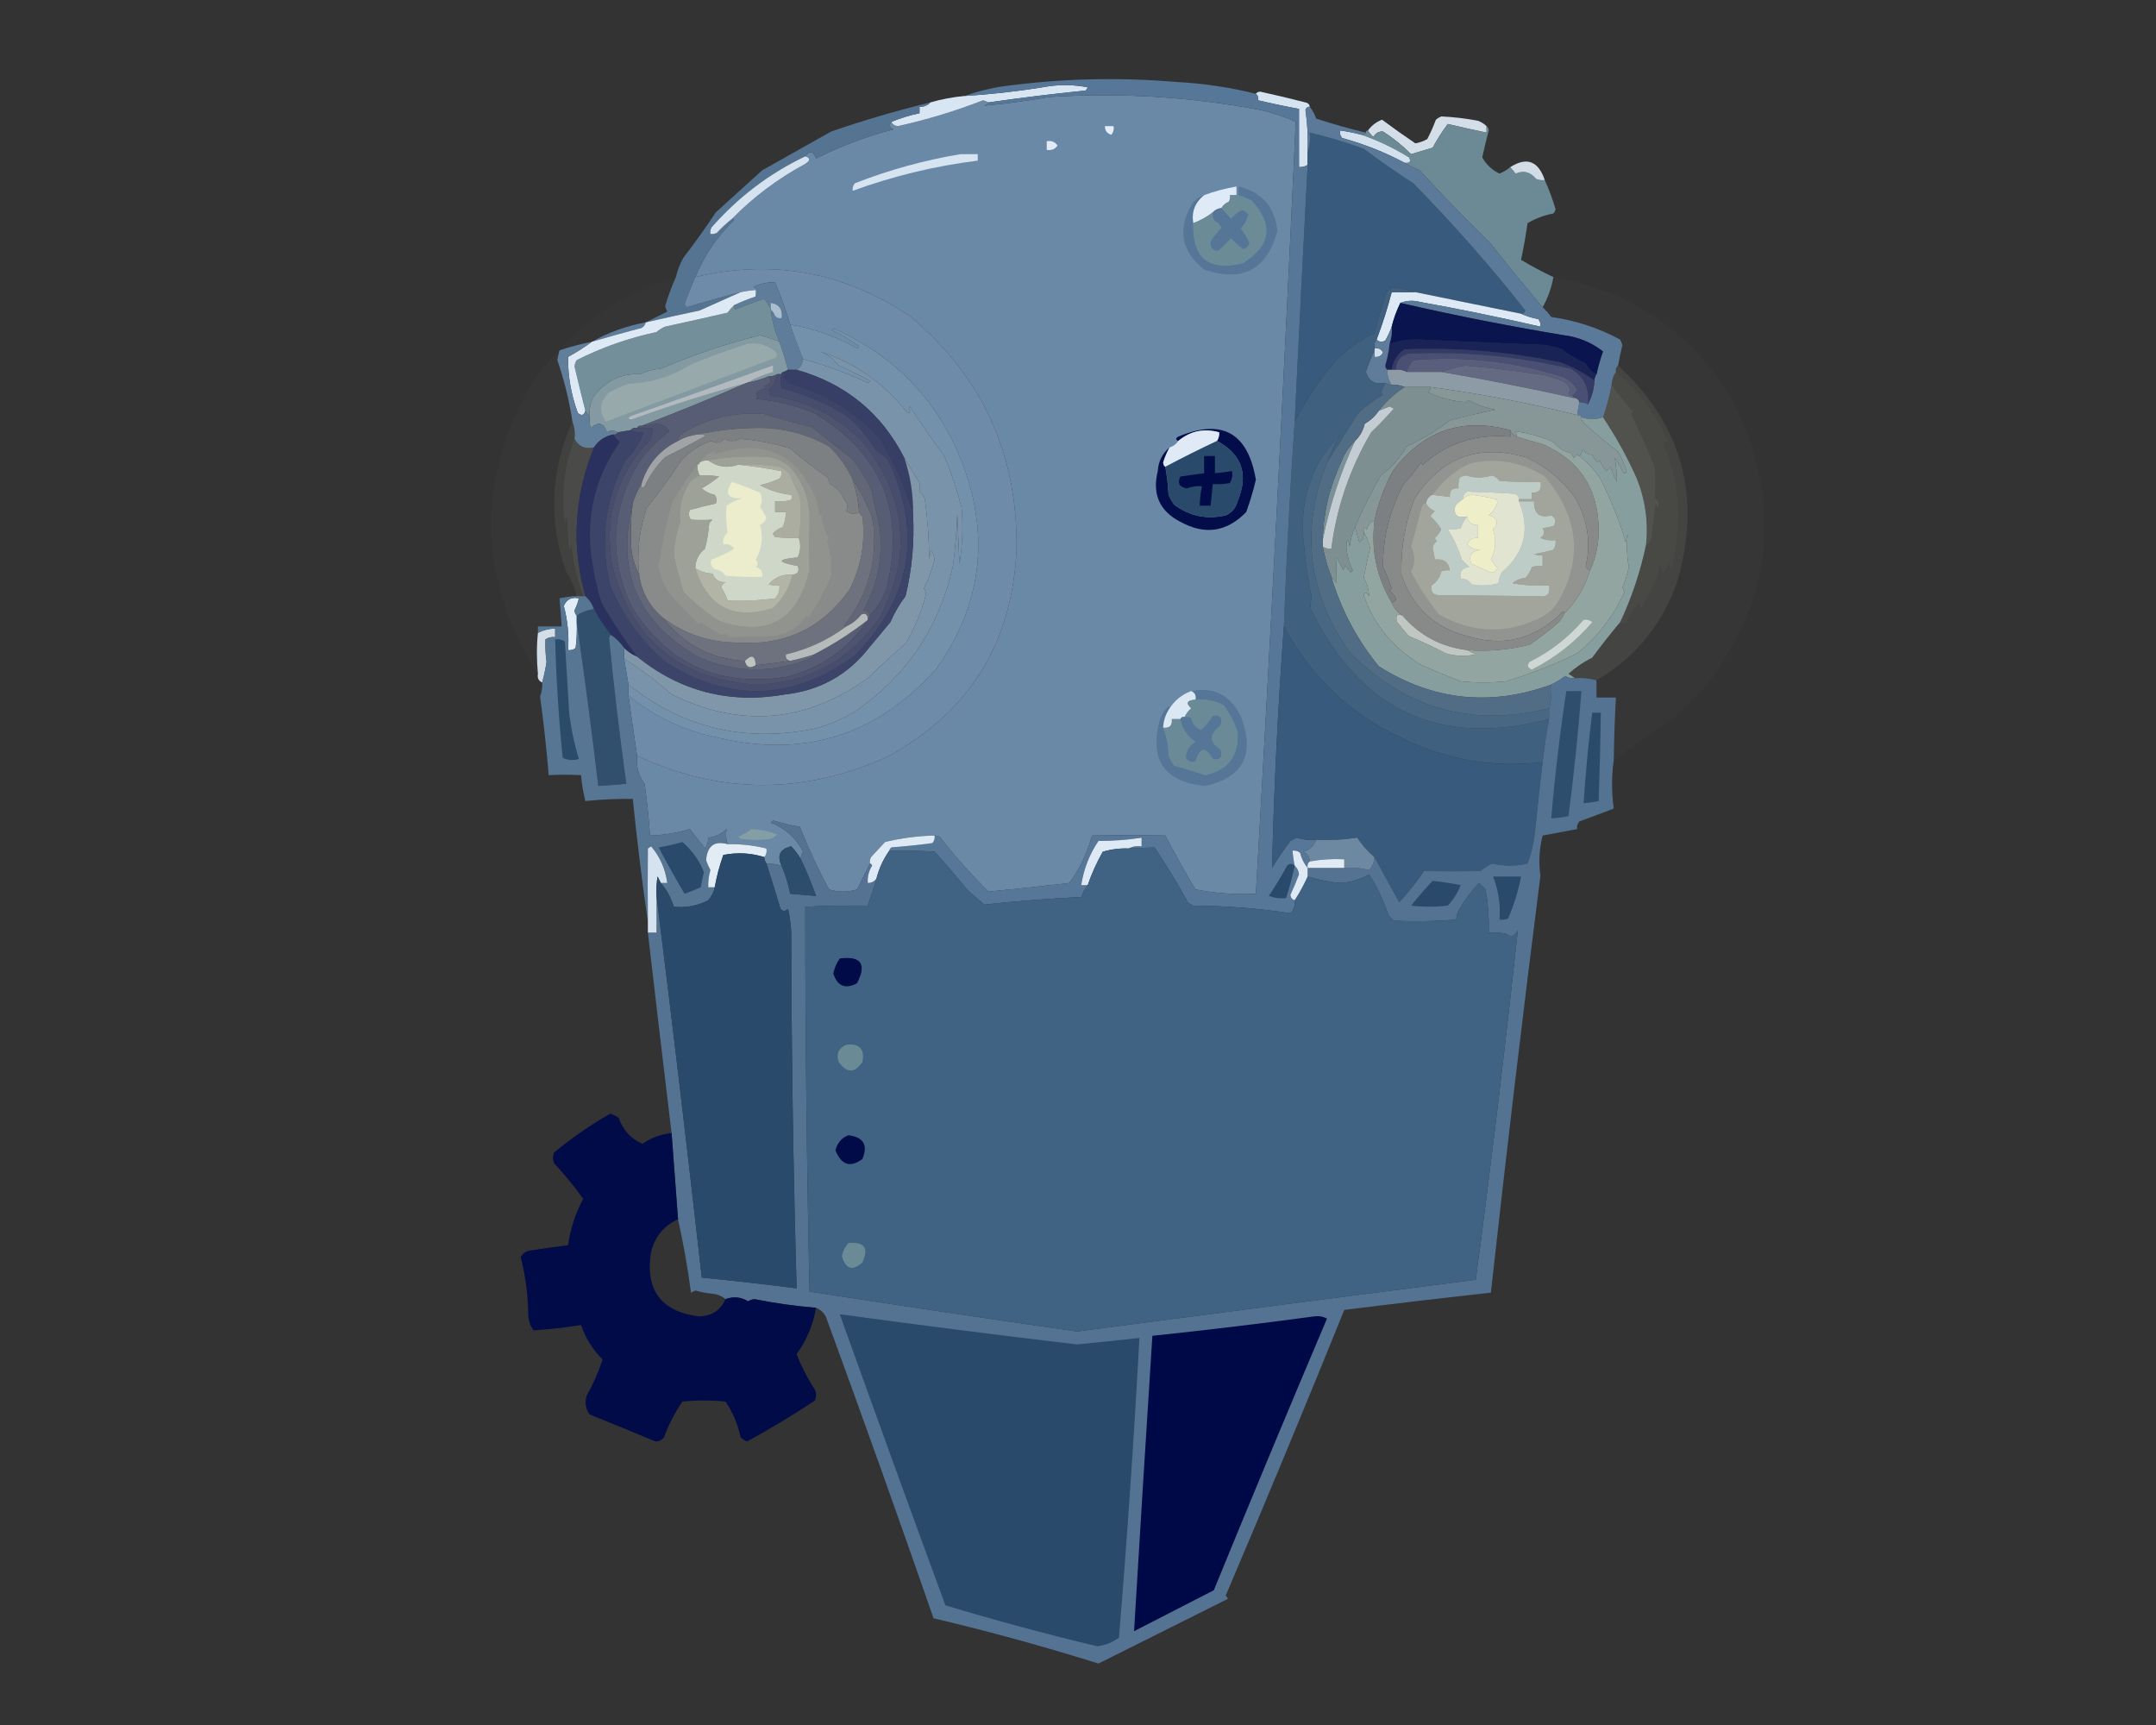 <?xml version="1.0" encoding="UTF-8"?>
<!DOCTYPE svg PUBLIC "-//W3C//DTD SVG 1.1//EN" "http://www.w3.org/Graphics/SVG/1.1/DTD/svg11.dtd">
<svg xmlns="http://www.w3.org/2000/svg" version="1.1" width="1000px" height="800px" style="shape-rendering:geometricPrecision; text-rendering:geometricPrecision; image-rendering:optimizeQuality; fill-rule:evenodd; clip-rule:evenodd" xmlns:xlink="http://www.w3.org/1999/xlink">
<rect width="100%" height="100%" fill="#333333" stroke="none"/>
<g><path style="opacity:1" fill="#6a89a7" d="M 433.5,387.5 C 425.702,387.646 418.036,388.646 410.5,390.5C 408.343,392.792 406.176,395.125 404,397.5C 403.517,398.448 403.351,399.448 403.5,400.5C 401.53,404.439 399.53,408.439 397.5,412.5C 393.167,413.833 388.833,413.833 384.5,412.5C 379.47,403.104 374.97,393.438 371,383.5C 366.81,382.732 362.644,381.732 358.5,380.5C 358.167,380.833 357.833,381.167 357.5,381.5C 364.244,384.183 369.244,388.683 372.5,395C 371.663,396.011 371.33,397.178 371.5,398.5C 370.255,396.358 368.755,394.358 367,392.5C 361.777,393.676 360.277,396.676 362.5,401.5C 360.236,400.781 357.903,400.448 355.5,400.5C 354.89,399.609 354.557,398.609 354.5,397.5C 355.434,396.432 355.768,395.099 355.5,393.5C 349.599,392.043 343.599,391.376 337.5,391.5C 336.744,389.237 336.577,386.903 337,384.5C 334.603,386.782 331.769,388.116 328.5,388.5C 328.509,390.308 328.009,391.975 327,393.5C 324.642,390.481 322.309,387.481 320,384.5C 313.961,386.312 307.795,387.312 301.5,387.5C 300.924,379.48 300.09,371.48 299,363.5C 296.142,359.747 294.975,355.413 295.5,350.5C 333.954,368.401 372.62,368.568 411.5,351C 449.601,330.336 469.601,298.17 471.5,254.5C 472.011,210.708 455.678,174.874 422.5,147C 391.869,126.175 358.536,120.008 322.5,128.5C 326.648,118.5 332.648,109.666 340.5,102C 340.272,101.601 339.938,101.435 339.5,101.5C 349.513,91.318 360.846,82.818 373.5,76C 375.927,74.445 375.927,73.279 373.5,72.5C 375.505,69.755 377.171,70.088 378.5,73.5C 390.007,67.719 402.007,63.219 414.5,60C 412.505,59.076 412.172,57.91 413.5,56.5C 413.97,57.694 414.97,58.36 416.5,58.5C 430.05,55.492 443.217,51.492 456,46.5C 456.902,46.743 457.735,47.077 458.5,47.5C 458.082,48.222 457.416,48.722 456.5,49C 466.509,48.111 476.509,46.778 486.5,45C 519.442,42.881 552.109,44.881 584.5,51C 590.209,52.3 595.709,54.133 601,56.5C 595.516,175.855 589.35,295.189 582.5,414.5C 573.067,414.94 563.734,414.274 554.5,412.5C 549.58,404.328 544.913,395.995 540.5,387.5C 529.227,387.323 517.893,387.323 506.5,387.5C 504.334,395.497 500.834,402.83 496,409.5C 483.502,410.972 471.002,412.305 458.5,413.5C 450.806,405.973 443.639,397.973 437,389.5C 436.184,388.177 435.017,387.511 433.5,387.5 Z"/></g>
<g><path style="opacity:1" fill="#d8e5f2" d="M 458.5,47.5 C 457.735,47.077 456.902,46.743 456,46.5C 443.217,51.492 430.05,55.492 416.5,58.5C 414.97,58.36 413.97,57.694 413.5,56.5C 417.697,54.768 422.031,53.434 426.5,52.5C 426.5,51.5 426.5,50.5 426.5,49.5C 428.553,49.598 430.22,48.931 431.5,47.5C 436.729,45.988 442.062,44.988 447.5,44.5C 460.461,43.679 473.461,42.179 486.5,40C 492.528,39.17 498.528,39.336 504.5,40.5C 504.291,41.086 503.957,41.586 503.5,42C 488.451,43.507 473.451,45.341 458.5,47.5 Z"/></g>
<g><path style="opacity:0.95" fill="#587898" d="M 431.5,47.5 C 430.22,48.931 428.553,49.598 426.5,49.5C 426.5,50.5 426.5,51.5 426.5,52.5C 422.031,53.434 417.697,54.768 413.5,56.5C 412.172,57.91 412.505,59.076 414.5,60C 402.007,63.219 390.007,67.719 378.5,73.5C 377.171,70.088 375.505,69.755 373.5,72.5C 356.816,80.447 342.316,91.447 330,105.5C 329.517,106.448 329.351,107.448 329.5,108.5C 330.552,108.649 331.552,108.483 332.5,108C 334.703,105.628 337.037,103.461 339.5,101.5C 339.938,101.435 340.272,101.601 340.5,102C 332.648,109.666 326.648,118.5 322.5,128.5C 320.765,132.516 319.099,136.683 317.5,141C 317.833,141.5 318.167,142 318.5,142.5C 326.788,139.959 335.122,137.625 343.5,135.5C 337.257,138.283 330.923,141.117 324.5,144C 316.138,145.772 307.805,147.605 299.5,149.5C 302.765,147.846 306.098,146.18 309.5,144.5C 309.069,143.707 308.735,142.873 308.5,142C 309.88,137.356 311.547,132.856 313.5,128.5C 314.207,125.357 315.373,122.357 317,119.5C 322.245,112.676 327.245,105.676 332,98.5C 339.167,92 346.333,85.5 353.5,79C 364.167,73 374.833,67 385.5,61C 400.645,55.784 415.978,51.284 431.5,47.5 Z"/></g>
<g><path style="opacity:1" fill="#d6e3f0" d="M 582.5,43.5 C 582.917,42.876 583.584,42.543 584.5,42.5C 591.529,44.039 598.529,45.706 605.5,47.5C 606.713,47.747 607.38,48.414 607.5,49.5C 606.503,49.47 605.836,49.97 605.5,51C 606.442,57.453 606.775,63.953 606.5,70.5C 606.5,72.5 606.5,74.5 606.5,76.5C 605.292,77.234 603.959,77.567 602.5,77.5C 602.5,68.5 602.5,59.5 602.5,50.5C 596.134,49.325 589.8,47.992 583.5,46.5C 583.737,45.209 583.404,44.209 582.5,43.5 Z"/></g>
<g><path style="opacity:0.921" fill="#e0ecf7" d="M 689.5,58.5 C 689.5,59.5 689.5,60.5 689.5,61.5C 683.505,60.261 677.505,58.927 671.5,57.5C 668.931,60.961 666.597,64.628 664.5,68.5C 661.167,69.5 657.834,70.5 654.5,71.5C 650.533,67.52 646.199,64.02 641.5,61C 639.613,60.837 638.113,61.671 637,63.5C 635.955,62.627 635.122,61.627 634.5,60.5C 636.146,58.249 638.313,56.582 641,55.5C 646.079,59.289 651.245,62.956 656.5,66.5C 658.459,66.125 660.293,65.459 662,64.5C 663.528,61.583 664.861,58.583 666,55.5C 666.75,54.874 667.584,54.374 668.5,54C 674.168,54.263 679.835,54.93 685.5,56C 687.066,56.608 688.4,57.441 689.5,58.5 Z"/></g>
<g><path style="opacity:0.988" fill="#6b8b97" d="M 689.5,58.5 C 690.124,58.917 690.457,59.584 690.5,60.5C 689.421,64.648 688.421,68.815 687.5,73C 689.323,76.32 691.989,78.82 695.5,80.5C 697.396,79.725 699.063,78.725 700.5,77.5C 701.315,78.429 702.148,79.429 703,80.5C 706.733,78.916 709.899,79.75 712.5,83C 713.793,83.49 715.127,83.657 716.5,83.5C 718.455,87.861 720.121,92.361 721.5,97C 721.355,97.772 721.022,98.439 720.5,99C 716.24,99.809 712.24,101.309 708.5,103.5C 707.696,109.215 706.696,114.881 705.5,120.5C 710.476,123.485 715.476,126.151 720.5,128.5C 719.613,133.497 717.947,138.164 715.5,142.5C 707.197,132.689 699.031,122.689 691,112.5C 679.803,101.637 668.97,90.471 658.5,79C 656.006,77.968 653.672,76.802 651.5,75.5C 653.942,75.646 654.609,74.813 653.5,73C 646.471,68.65 639.137,65.15 631.5,62.5C 632.492,62.672 633.158,62.338 633.5,61.5C 633.5,60.833 633.833,60.5 634.5,60.5C 635.122,61.627 635.955,62.627 637,63.5C 638.113,61.671 639.613,60.837 641.5,61C 646.199,64.02 650.533,67.52 654.5,71.5C 657.834,70.5 661.167,69.5 664.5,68.5C 666.597,64.628 668.931,60.961 671.5,57.5C 677.505,58.927 683.505,60.261 689.5,61.5C 689.5,60.5 689.5,59.5 689.5,58.5 Z"/></g>
<g><path style="opacity:1" fill="#e3eefa" d="M 512.5,58.5 C 513.833,58.5 515.167,58.5 516.5,58.5C 516.762,59.978 516.429,61.311 515.5,62.5C 513.45,61.923 512.45,60.59 512.5,58.5 Z"/></g>
<g><path style="opacity:1" fill="#385a7c" d="M 705.5,145.5 C 689.159,142.166 672.826,138.833 656.5,135.5C 653.702,134.526 650.702,133.86 647.5,133.5C 645.626,133.39 644.126,134.056 643,135.5C 641.003,141.827 639.17,148.161 637.5,154.5C 629.04,158.452 621.873,164.119 616,171.5C 610.062,179.054 604.895,187.054 600.5,195.5C 602.43,155.83 604.43,116.163 606.5,76.5C 606.5,74.5 606.5,72.5 606.5,70.5C 607.477,67.713 607.81,64.713 607.5,61.5C 615.958,63.485 624.292,65.985 632.5,69C 639.992,74.58 647.659,79.913 655.5,85C 673.962,103.788 691.296,123.455 707.5,144C 707.164,145.03 706.497,145.53 705.5,145.5 Z"/></g>
<g><path style="opacity:1" fill="#d3e1ee" d="M 631.5,62.5 C 639.137,65.15 646.471,68.65 653.5,73C 654.609,74.813 653.942,75.646 651.5,75.5C 642.317,70.602 632.65,66.769 622.5,64C 621.663,62.989 621.33,61.822 621.5,60.5C 624.877,60.959 628.211,61.626 631.5,62.5 Z"/></g>
<g><path style="opacity:1" fill="#e0ebf7" d="M 485.5,65.5 C 487.665,65.116 489.332,65.783 490.5,67.5C 489.332,69.217 487.665,69.884 485.5,69.5C 485.5,68.167 485.5,66.833 485.5,65.5 Z"/></g>
<g><path style="opacity:1" fill="#d6e3f1" d="M 445.5,71.5 C 448.167,71.5 450.833,71.5 453.5,71.5C 453.5,72.5 453.5,73.5 453.5,74.5C 433.624,76.969 414.291,81.636 395.5,88.5C 395.33,87.178 395.663,86.011 396.5,85C 412.497,78.754 428.83,74.254 445.5,71.5 Z"/></g>
<g><path style="opacity:0.916" fill="#dfebf6" d="M 716.5,83.5 C 715.127,83.657 713.793,83.49 712.5,83C 709.899,79.75 706.733,78.916 703,80.5C 702.148,79.429 701.315,78.429 700.5,77.5C 708.153,72.643 713.486,74.643 716.5,83.5 Z"/></g>
<g><path style="opacity:1" fill="#d5e3f0" d="M 373.5,72.5 C 375.927,73.279 375.927,74.445 373.5,76C 360.846,82.818 349.513,91.318 339.5,101.5C 337.037,103.461 334.703,105.628 332.5,108C 331.552,108.483 330.552,108.649 329.5,108.5C 329.351,107.448 329.517,106.448 330,105.5C 342.316,91.447 356.816,80.447 373.5,72.5 Z"/></g>
<g><path style="opacity:1" fill="#557697" d="M 558.5,90.5 C 554.244,93.985 552.577,98.319 553.5,103.5C 552.935,119.761 560.602,125.928 576.5,122C 589.516,113.892 590.849,104.225 580.5,93C 578.512,92.062 576.512,91.228 574.5,90.5C 574.5,89.167 574.5,87.833 574.5,86.5C 585.204,89.007 591.204,95.84 592.5,107C 587.676,125.081 576.342,131.081 558.5,125C 547.817,116.435 545.984,106.268 553,94.5C 554.451,92.536 556.284,91.203 558.5,90.5 Z"/></g>
<g><path style="opacity:1" fill="#deeaf6" d="M 573.5,90.5 C 572.5,90.5 571.5,90.5 570.5,90.5C 570.649,91.552 570.483,92.552 570,93.5C 568.482,94.163 567.315,95.163 566.5,96.5C 564.847,96.66 563.514,97.326 562.5,98.5C 559.738,100.596 556.738,102.262 553.5,103.5C 552.577,98.319 554.244,93.985 558.5,90.5C 563.365,88.7 568.365,87.367 573.5,86.5C 573.5,87.833 573.5,89.167 573.5,90.5 Z"/></g>
<g><path style="opacity:1" fill="#6b8b97" d="M 573.5,90.5 C 573.833,90.5 574.167,90.5 574.5,90.5C 576.512,91.228 578.512,92.062 580.5,93C 590.849,104.225 589.516,113.892 576.5,122C 560.602,125.928 552.935,119.761 553.5,103.5C 556.738,102.262 559.738,100.596 562.5,98.5C 562.238,99.978 562.571,101.311 563.5,102.5C 564.833,103.167 565.833,104.167 566.5,105.5C 565.167,107.167 563.833,108.833 562.5,110.5C 561.167,112.167 561.167,113.833 562.5,115.5C 563.451,116.326 564.451,116.492 565.5,116C 567.333,114.167 569.167,112.333 571,110.5C 572.684,112.351 574.517,114.018 576.5,115.5C 578.167,115.167 579.167,114.167 579.5,112.5C 578.386,110.215 577.053,108.048 575.5,106C 577.243,103.981 578.41,101.814 579,99.5C 578.261,98.426 577.261,97.759 576,97.5C 574.056,98.439 572.389,99.773 571,101.5C 569.483,99.76 567.983,98.094 566.5,96.5C 567.315,95.163 568.482,94.163 570,93.5C 570.483,92.552 570.649,91.552 570.5,90.5C 571.5,90.5 572.5,90.5 573.5,90.5 Z"/></g>
<g><path style="opacity:1" fill="#557697" d="M 566.5,96.5 C 567.983,98.094 569.483,99.76 571,101.5C 572.389,99.773 574.056,98.439 576,97.5C 577.261,97.759 578.261,98.426 579,99.5C 578.41,101.814 577.243,103.981 575.5,106C 577.053,108.048 578.386,110.215 579.5,112.5C 579.167,114.167 578.167,115.167 576.5,115.5C 574.517,114.018 572.684,112.351 571,110.5C 569.167,112.333 567.333,114.167 565.5,116C 564.451,116.492 563.451,116.326 562.5,115.5C 561.167,113.833 561.167,112.167 562.5,110.5C 563.833,108.833 565.167,107.167 566.5,105.5C 565.833,104.167 564.833,103.167 563.5,102.5C 562.571,101.311 562.238,99.978 562.5,98.5C 563.514,97.326 564.847,96.66 566.5,96.5 Z"/></g>
<g><path style="opacity:1" fill="#6e8ca9" d="M 295.5,350.5 C 294.096,341.204 292.763,331.87 291.5,322.5C 303.449,332.331 317.115,338.831 332.5,342C 372.72,351.659 406.554,341.159 434,310.5C 454.835,281.486 459.168,250.153 447,216.5C 435.926,186.76 415.926,165.427 387,152.5C 386.5,152.667 386,152.833 385.5,153C 389.759,154.934 393.759,157.268 397.5,160C 398.696,160.654 398.696,161.154 397.5,161.5C 387.787,156.04 377.453,152.374 366.5,150.5C 364.556,143.909 362.223,137.409 359.5,131C 356.053,130.808 352.72,131.475 349.5,133C 351.578,134.27 351.912,135.77 350.5,137.5C 350.5,136.5 350.5,135.5 350.5,134.5C 348.139,134.674 345.806,135.007 343.5,135.5C 335.122,137.625 326.788,139.959 318.5,142.5C 318.167,142 317.833,141.5 317.5,141C 319.099,136.683 320.765,132.516 322.5,128.5C 358.536,120.008 391.869,126.175 422.5,147C 455.678,174.874 472.011,210.708 471.5,254.5C 469.601,298.17 449.601,330.336 411.5,351C 372.62,368.568 333.954,368.401 295.5,350.5 Z"/></g>
<g><path style="opacity:0.009" fill="#fdfee8" d="M 313.5,128.5 C 311.547,132.856 309.88,137.356 308.5,142C 308.735,142.873 309.069,143.707 309.5,144.5C 306.098,146.18 302.765,147.846 299.5,149.5C 290.58,151.138 282.247,154.138 274.5,158.5C 269.347,159.519 264.347,160.852 259.5,162.5C 274.11,145.911 292.11,134.577 313.5,128.5 Z"/></g>
<g><path style="opacity:0.019" fill="#fdfee8" d="M 720.5,128.5 C 756.39,134.858 783.89,153.524 803,184.5C 827.003,231.782 823.003,276.448 791,318.5C 786.5,323 782,327.5 777.5,332C 767.804,338.843 758.138,345.676 748.5,352.5C 748.638,342.825 748.971,333.158 749.5,323.5C 746.5,323.5 743.5,323.5 740.5,323.5C 740.5,320.833 740.5,318.167 740.5,315.5C 758.569,304.91 771.069,289.576 778,269.5C 789.371,230.298 780.204,196.965 750.5,169.5C 751.084,166.33 751.75,163.163 752.5,160C 752.167,159.167 751.833,158.333 751.5,157.5C 741.491,152.108 730.825,148.608 719.5,147C 718.267,145.333 716.933,143.833 715.5,142.5C 717.947,138.164 719.613,133.497 720.5,128.5 Z"/></g>
<g><path style="opacity:1" fill="#5f7d9a" d="M 366.5,150.5 C 368.303,155.911 370.303,161.244 372.5,166.5C 372.25,168.674 371.25,170.341 369.5,171.5C 368.167,171.5 366.833,171.5 365.5,171.5C 364.331,167.168 362.998,162.835 361.5,158.5C 359.388,153.722 358.055,148.722 357.5,143.5C 356.696,141.811 355.696,140.145 354.5,138.5C 349.945,140.073 345.445,141.74 341,143.5C 340.536,142.906 340.369,142.239 340.5,141.5C 343.754,139.971 347.087,138.638 350.5,137.5C 351.912,135.77 351.578,134.27 349.5,133C 352.72,131.475 356.053,130.808 359.5,131C 362.223,137.409 364.556,143.909 366.5,150.5 Z"/></g>
<g><path style="opacity:1" fill="#dde9f5" d="M 656.5,135.5 C 672.826,138.833 689.159,142.166 705.5,145.5C 707.954,146.621 710.621,147.454 713.5,148C 714.337,149.011 714.67,150.178 714.5,151.5C 695.931,147.22 677.264,143.386 658.5,140C 655.304,139.195 652.304,139.362 649.5,140.5C 647.743,144.111 646.41,147.777 645.5,151.5C 644.731,153.667 643.731,155.834 642.5,158C 640.934,158.765 639.601,158.598 638.5,157.5C 641.239,150.283 643.573,142.949 645.5,135.5C 649.167,135.5 652.833,135.5 656.5,135.5 Z"/></g>
<g><path style="opacity:0.998" fill="#5b7a99" d="M 607.5,49.5 C 608.777,51.148 609.777,52.982 610.5,55C 618.396,57.593 626.062,59.76 633.5,61.5C 633.158,62.338 632.492,62.672 631.5,62.5C 628.211,61.626 624.877,60.959 621.5,60.5C 621.33,61.822 621.663,62.989 622.5,64C 632.65,66.769 642.317,70.602 651.5,75.5C 653.672,76.802 656.006,77.968 658.5,79C 668.97,90.471 679.803,101.637 691,112.5C 699.031,122.689 707.197,132.689 715.5,142.5C 716.933,143.833 718.267,145.333 719.5,147C 730.825,148.608 741.491,152.108 751.5,157.5C 751.833,158.333 752.167,159.167 752.5,160C 751.75,163.163 751.084,166.33 750.5,169.5C 749.596,170.209 749.263,171.209 749.5,172.5C 748.262,174.214 747.595,176.214 747.5,178.5C 746.531,183.691 745.198,188.691 743.5,193.5C 740.219,194.628 736.885,194.628 733.5,193.5C 733.158,192.662 732.492,192.328 731.5,192.5C 731.833,190.5 732.167,188.5 732.5,186.5C 733.959,186.433 735.292,186.766 736.5,187.5C 738.41,183.893 739.41,180.226 739.5,176.5C 739.557,175.391 739.89,174.391 740.5,173.5C 741.263,169.951 742.263,166.451 743.5,163C 739.111,159.529 734.111,157.195 728.5,156C 701.94,151.654 675.607,146.488 649.5,140.5C 652.304,139.362 655.304,139.195 658.5,140C 677.264,143.386 695.931,147.22 714.5,151.5C 714.67,150.178 714.337,149.011 713.5,148C 710.621,147.454 707.954,146.621 705.5,145.5C 706.497,145.53 707.164,145.03 707.5,144C 691.296,123.455 673.962,103.788 655.5,85C 647.659,79.913 639.992,74.58 632.5,69C 624.292,65.985 615.958,63.485 607.5,61.5C 607.81,64.713 607.477,67.713 606.5,70.5C 606.775,63.953 606.442,57.453 605.5,51C 605.836,49.97 606.503,49.47 607.5,49.5 Z"/></g>
<g><path style="opacity:1" fill="#aabed0" d="M 357.5,143.5 C 357.5,142.5 357.5,141.5 357.5,140.5C 361.316,141.09 362.983,143.423 362.5,147.5C 361.325,147.719 360.325,147.386 359.5,146.5C 359.058,145.261 358.391,144.261 357.5,143.5 Z"/></g>
<g><path style="opacity:1" fill="#728f9a" d="M 357.5,143.5 C 358.055,148.722 359.388,153.722 361.5,158.5C 358.592,157.308 355.592,156.308 352.5,155.5C 336.75,159.437 321.416,164.604 306.5,171C 303.15,171.25 299.983,172.083 297,173.5C 287.781,173.143 280.447,176.81 275,184.5C 273.711,187.351 273.211,190.351 273.5,193.5C 272.833,192.5 272.167,191.5 271.5,190.5C 269.759,183.703 268.093,176.87 266.5,170C 266.585,168.893 266.919,167.893 267.5,167C 279.23,161.089 291.563,156.756 304.5,154C 305.7,152.969 307.034,152.135 308.5,151.5C 318.181,149.397 327.848,147.23 337.5,145C 338.357,143.777 339.357,142.611 340.5,141.5C 340.369,142.239 340.536,142.906 341,143.5C 345.445,141.74 349.945,140.073 354.5,138.5C 355.696,140.145 356.696,141.811 357.5,143.5 Z"/></g>
<g><path style="opacity:1" fill="#0a144e" d="M 649.5,140.5 C 675.607,146.488 701.94,151.654 728.5,156C 734.111,157.195 739.111,159.529 743.5,163C 742.263,166.451 741.263,169.951 740.5,173.5C 738.188,172.522 736.522,170.855 735.5,168.5C 731.494,166.833 727.828,164.667 724.5,162C 721.899,161.08 719.232,160.413 716.5,160C 697.438,159.185 678.271,158.351 659,157.5C 653.941,157.295 649.108,157.962 644.5,159.5C 645.388,156.946 645.721,154.279 645.5,151.5C 646.41,147.777 647.743,144.111 649.5,140.5 Z"/></g>
<g><path style="opacity:0.975" fill="#5f7e9d" d="M 299.5,149.5 C 299.074,151.285 297.908,152.285 296,152.5C 288.788,154.405 281.622,156.405 274.5,158.5C 282.247,154.138 290.58,151.138 299.5,149.5 Z"/></g>
<g><path style="opacity:1" fill="#7491ac" d="M 366.5,150.5 C 377.453,152.374 387.787,156.04 397.5,161.5C 398.696,161.154 398.696,160.654 397.5,160C 393.759,157.268 389.759,154.934 385.5,153C 386,152.833 386.5,152.667 387,152.5C 415.926,165.427 435.926,186.76 447,216.5C 459.168,250.153 454.835,281.486 434,310.5C 406.554,341.159 372.72,351.659 332.5,342C 317.115,338.831 303.449,332.331 291.5,322.5C 291.5,320.833 291.5,319.167 291.5,317.5C 316.746,337.591 345.412,344.425 377.5,338C 384.247,336.307 390.58,333.64 396.5,330C 420.467,313.605 435.633,291.105 442,262.5C 443.057,254.536 443.723,246.536 444,238.5C 444.333,246.167 444.667,253.833 445,261.5C 446.419,252.875 446.752,244.208 446,235.5C 443.906,227.311 441.239,219.311 438,211.5C 432.42,204.008 427.087,196.341 422,188.5C 421.383,189.449 421.549,190.282 422.5,191C 421.833,191.667 421.167,191.667 420.5,191C 409.835,177.64 396.502,168.306 380.5,163C 383.951,164.463 386.785,166.629 389,169.5C 393.223,171.355 397.723,173.521 402.5,176C 403.696,176.654 403.696,177.154 402.5,177.5C 392.757,173.031 382.757,169.364 372.5,166.5C 370.303,161.244 368.303,155.911 366.5,150.5 Z"/></g>
<g><path style="opacity:1" fill="#dde9f5" d="M 350.5,137.5 C 347.087,138.638 343.754,139.971 340.5,141.5C 339.357,142.611 338.357,143.777 337.5,145C 327.848,147.23 318.181,149.397 308.5,151.5C 307.034,152.135 305.7,152.969 304.5,154C 291.563,156.756 279.23,161.089 267.5,167C 266.919,167.893 266.585,168.893 266.5,170C 268.093,176.87 269.759,183.703 271.5,190.5C 270.923,192.652 269.756,192.985 268,191.5C 264.869,183.008 263.369,174.341 263.5,165.5C 267.401,163.392 271.067,161.059 274.5,158.5C 281.622,156.405 288.788,154.405 296,152.5C 297.908,152.285 299.074,151.285 299.5,149.5C 307.805,147.605 316.138,145.772 324.5,144C 330.923,141.117 337.257,138.283 343.5,135.5C 345.806,135.007 348.139,134.674 350.5,134.5C 350.5,135.5 350.5,136.5 350.5,137.5 Z"/></g>
<g><path style="opacity:1" fill="#839aa2" d="M 361.5,158.5 C 362.998,162.835 364.331,167.168 365.5,171.5C 364.833,171.833 364.167,172.167 363.5,172.5C 362.833,172.5 362.5,172.833 362.5,173.5C 361.833,173.5 361.167,173.5 360.5,173.5C 359.292,174.234 357.959,174.567 356.5,174.5C 353.301,175.899 349.968,176.899 346.5,177.5C 330.327,184.558 313.994,191.224 297.5,197.5C 296.508,197.328 295.842,197.662 295.5,198.5C 294.209,198.263 293.209,198.596 292.5,199.5C 290.5,199.833 288.5,200.167 286.5,200.5C 284.795,199.465 283.128,199.465 281.5,200.5C 280.042,196.071 277.542,195.404 274,198.5C 273.506,196.866 273.34,195.199 273.5,193.5C 273.211,190.351 273.711,187.351 275,184.5C 280.447,176.81 287.781,173.143 297,173.5C 299.983,172.083 303.15,171.25 306.5,171C 321.416,164.604 336.75,159.437 352.5,155.5C 355.592,156.308 358.592,157.308 361.5,158.5 Z"/></g>
<g><path style="opacity:0.019" fill="#fdfee8" d="M 259.5,162.5 C 259.106,163.967 258.773,165.467 258.5,167C 261.684,176.237 264.017,185.737 265.5,195.5C 255.347,218.203 254.347,241.37 262.5,265C 264.85,268.534 266.517,272.368 267.5,276.5C 264.794,276.575 262.127,276.908 259.5,277.5C 259.927,281.824 260.261,286.158 260.5,290.5C 256.833,290.5 253.167,290.5 249.5,290.5C 249.5,291.5 249.5,292.5 249.5,293.5C 248.864,299.655 248.864,305.989 249.5,312.5C 222.065,269.499 220.565,225.499 245,180.5C 248.939,173.733 253.772,167.733 259.5,162.5 Z"/></g>
<g><path style="opacity:1" fill="#d1deeb" d="M 637.5,161.5 C 639.346,161.222 640.68,161.889 641.5,163.5C 640.68,165.111 639.346,165.778 637.5,165.5C 637.5,164.5 637.5,163.5 637.5,162.5C 637.5,162.167 637.5,161.833 637.5,161.5 Z"/></g>
<g><path style="opacity:1" fill="#1a2356" d="M 740.5,173.5 C 739.89,174.391 739.557,175.391 739.5,176.5C 734.638,172.901 729.305,170.067 723.5,168C 699.769,163.067 675.769,161.067 651.5,162C 648.133,164.219 646.133,167.386 645.5,171.5C 644.833,171.5 644.167,171.5 643.5,171.5C 642.876,171.083 642.543,170.416 642.5,169.5C 643.488,166.218 644.154,162.885 644.5,159.5C 649.108,157.962 653.941,157.295 659,157.5C 678.271,158.351 697.438,159.185 716.5,160C 719.232,160.413 721.899,161.08 724.5,162C 727.828,164.667 731.494,166.833 735.5,168.5C 736.522,170.855 738.188,172.522 740.5,173.5 Z"/></g>
<g><path style="opacity:1" fill="#97a9aa" d="M 346.5,159.5 C 351.688,158.703 356.188,160.036 360,163.5C 360.617,164.449 360.451,165.282 359.5,166C 333.306,175.841 307.139,185.675 281,195.5C 277.606,190.669 278.106,186.169 282.5,182C 285.417,180.472 288.417,179.139 291.5,178C 302.032,177.555 311.699,174.555 320.5,169C 329.161,165.505 337.828,162.338 346.5,159.5 Z"/></g>
<g><path style="opacity:1" fill="#5f7c9a" d="M 645.5,151.5 C 645.721,154.279 645.388,156.946 644.5,159.5C 644.154,162.885 643.488,166.218 642.5,169.5C 642.543,170.416 642.876,171.083 643.5,171.5C 643.394,174.079 644.061,176.412 645.5,178.5C 644.391,178.443 643.391,178.11 642.5,177.5C 637.907,178.582 634.907,176.915 633.5,172.5C 634.664,168.987 635.998,165.654 637.5,162.5C 637.5,163.5 637.5,164.5 637.5,165.5C 639.346,165.778 640.68,165.111 641.5,163.5C 640.68,161.889 639.346,161.222 637.5,161.5C 637.232,159.901 637.566,158.568 638.5,157.5C 639.601,158.598 640.934,158.765 642.5,158C 643.731,155.834 644.731,153.667 645.5,151.5 Z"/></g>
<g><path style="opacity:1" fill="#333b66" d="M 739.5,176.5 C 739.41,180.226 738.41,183.893 736.5,187.5C 737.435,180.204 734.768,174.704 728.5,171C 703.921,165.19 678.921,162.856 653.5,164C 649.469,164.903 647.469,167.403 647.5,171.5C 646.833,171.5 646.167,171.5 645.5,171.5C 646.133,167.386 648.133,164.219 651.5,162C 675.769,161.067 699.769,163.067 723.5,168C 729.305,170.067 734.638,172.901 739.5,176.5 Z"/></g>
<g><path style="opacity:1" fill="#495073" d="M 736.5,187.5 C 735.292,186.766 733.959,186.433 732.5,186.5C 732.027,185.094 731.027,184.427 729.5,184.5C 729.5,184.167 729.5,183.833 729.5,183.5C 730.391,182.739 731.058,181.739 731.5,180.5C 729.976,178.142 727.976,176.309 725.5,175C 702.802,167.701 679.469,165.034 655.5,167C 654.029,168.583 653.029,170.417 652.5,172.5C 650.958,171.699 649.292,171.366 647.5,171.5C 647.469,167.403 649.469,164.903 653.5,164C 678.921,162.856 703.921,165.19 728.5,171C 734.768,174.704 737.435,180.204 736.5,187.5 Z"/></g>
<g><path style="opacity:1" fill="#406080" d="M 656.5,135.5 C 652.833,135.5 649.167,135.5 645.5,135.5C 643.573,142.949 641.239,150.283 638.5,157.5C 637.566,158.568 637.232,159.901 637.5,161.5C 637.5,161.833 637.5,162.167 637.5,162.5C 635.998,165.654 634.664,168.987 633.5,172.5C 634.907,176.915 637.907,178.582 642.5,177.5C 641.933,179.03 641.267,180.53 640.5,182C 640.833,182.333 641.167,182.667 641.5,183C 637.385,185.448 633.552,188.281 630,191.5C 625.142,199.231 620.309,206.898 615.5,214.5C 617.215,210.069 619.215,205.735 621.5,201.5C 607.662,215.879 602.162,233.546 605,254.5C 605.654,262.247 606.821,269.914 608.5,277.5C 607.772,279.155 607.605,280.821 608,282.5C 630.985,329.745 667.819,346.745 718.5,333.5C 717.241,340.127 716.241,346.793 715.5,353.5C 692.39,356.179 670.39,352.345 649.5,342C 625.755,330.753 607.755,313.586 595.5,290.5C 596.687,258.798 598.354,227.132 600.5,195.5C 604.895,187.054 610.062,179.054 616,171.5C 621.873,164.119 629.04,158.452 637.5,154.5C 639.17,148.161 641.003,141.827 643,135.5C 644.126,134.056 645.626,133.39 647.5,133.5C 650.702,133.86 653.702,134.526 656.5,135.5 Z"/></g>
<g><path style="opacity:1" fill="#585e7c" d="M 729.5,183.5 C 727.235,183.559 726.902,182.726 728.5,181C 727.899,179.395 726.899,178.062 725.5,177C 722.56,175.848 719.56,174.848 716.5,174C 704.01,172.089 691.677,170.589 679.5,169.5C 675.725,170.183 672.059,171.183 668.5,172.5C 663.167,172.5 657.833,172.5 652.5,172.5C 653.029,170.417 654.029,168.583 655.5,167C 679.469,165.034 702.802,167.701 725.5,175C 727.976,176.309 729.976,178.142 731.5,180.5C 731.058,181.739 730.391,182.739 729.5,183.5 Z"/></g>
<g><path style="opacity:1" fill="#7993ab" d="M 291.5,317.5 C 290.833,313.5 290.167,309.5 289.5,305.5C 297.221,310.374 304.554,315.874 311.5,322C 343.372,337.707 373.706,335.207 402.5,314.5C 408.19,308.975 414.024,303.642 420,298.5C 424.257,291.316 427.423,283.649 429.5,275.5C 429.392,274.558 429.059,273.725 428.5,273C 430.574,268.65 432.24,264.15 433.5,259.5C 432.38,254.266 431.547,254.266 431,259.5C 430.887,250.107 430.22,240.774 429,231.5C 428.535,230.069 427.701,228.903 426.5,228C 426.5,226.667 426.5,225.333 426.5,224C 424.053,220.04 421.719,216.207 419.5,212.5C 408.934,191.619 392.268,177.952 369.5,171.5C 371.25,170.341 372.25,168.674 372.5,166.5C 382.757,169.364 392.757,173.031 402.5,177.5C 403.696,177.154 403.696,176.654 402.5,176C 397.723,173.521 393.223,171.355 389,169.5C 386.785,166.629 383.951,164.463 380.5,163C 396.502,168.306 409.835,177.64 420.5,191C 421.167,191.667 421.833,191.667 422.5,191C 421.549,190.282 421.383,189.449 422,188.5C 427.087,196.341 432.42,204.008 438,211.5C 441.239,219.311 443.906,227.311 446,235.5C 446.752,244.208 446.419,252.875 445,261.5C 444.667,253.833 444.333,246.167 444,238.5C 443.723,246.536 443.057,254.536 442,262.5C 435.633,291.105 420.467,313.605 396.5,330C 390.58,333.64 384.247,336.307 377.5,338C 345.412,344.425 316.746,337.591 291.5,317.5 Z"/></g>
<g><path style="opacity:0.999" fill="#383f67" d="M 365.5,171.5 C 366.833,171.5 368.167,171.5 369.5,171.5C 392.268,177.952 408.934,191.619 419.5,212.5C 422.31,220.934 423.644,229.601 423.5,238.5C 419.994,226.168 414.827,214.501 408,203.5C 396.627,191.06 382.794,182.56 366.5,178C 364.393,176.736 363.393,174.903 363.5,172.5C 364.167,172.167 364.833,171.833 365.5,171.5 Z"/></g>
<g><path style="opacity:1" fill="#474e6d" d="M 360.5,173.5 C 361.167,173.5 361.833,173.5 362.5,173.5C 362.079,175.747 362.079,177.913 362.5,180C 372.365,182.538 382.032,186.538 391.5,192C 397.373,196.575 402.206,202.075 406,208.5C 408.185,209.928 410.185,211.595 412,213.5C 427.841,247.281 422.675,277.447 396.5,304C 367.988,324.964 338.655,325.964 308.5,307C 297.194,297.237 288.694,285.404 283,271.5C 278.143,251.304 280.477,231.971 290,213.5C 293.866,209.747 296.7,205.414 298.5,200.5C 296.379,200.675 294.379,200.341 292.5,199.5C 293.209,198.596 294.209,198.263 295.5,198.5C 297.833,198.5 300.167,198.5 302.5,198.5C 302.66,200.199 302.494,201.866 302,203.5C 285.965,219.946 279.965,239.613 284,262.5C 293.032,296.697 315.198,315.03 350.5,317.5C 374.905,316.717 394.071,306.383 408,286.5C 423.067,257.839 420.567,230.839 400.5,205.5C 388.712,193.106 374.378,185.773 357.5,183.5C 357.069,182.707 356.735,181.873 356.5,181C 358.627,178.97 359.96,176.47 360.5,173.5 Z"/></g>
<g><path style="opacity:1" fill="#646a82" d="M 729.5,183.5 C 729.5,183.833 729.5,184.167 729.5,184.5C 709.129,179.959 688.796,175.959 668.5,172.5C 672.059,171.183 675.725,170.183 679.5,169.5C 691.677,170.589 704.01,172.089 716.5,174C 719.56,174.848 722.56,175.848 725.5,177C 726.899,178.062 727.899,179.395 728.5,181C 726.902,182.726 727.235,183.559 729.5,183.5 Z"/></g>
<g><path style="opacity:1" fill="#b2bac0" d="M 346.5,177.5 C 328.456,182.435 310.623,188.102 293,194.5C 291.278,194.389 291.112,193.889 292.5,193C 314.895,185.154 336.895,177.321 358.5,169.5C 358.5,170.5 358.5,171.5 358.5,172.5C 354.213,173.648 350.213,175.315 346.5,177.5 Z"/></g>
<g><path style="opacity:1" fill="#8c9ba5" d="M 643.5,171.5 C 644.167,171.5 644.833,171.5 645.5,171.5C 646.167,171.5 646.833,171.5 647.5,171.5C 649.292,171.366 650.958,171.699 652.5,172.5C 657.833,172.5 663.167,172.5 668.5,172.5C 688.796,175.959 709.129,179.959 729.5,184.5C 731.027,184.427 732.027,185.094 732.5,186.5C 732.167,188.5 731.833,190.5 731.5,192.5C 708.816,186.837 686.149,182.503 663.5,179.5C 659.5,179.5 655.5,179.5 651.5,179.5C 649.621,178.659 647.621,178.325 645.5,178.5C 644.061,176.412 643.394,174.079 643.5,171.5 Z"/></g>
<g><path style="opacity:1" fill="#7e8f92" d="M 651.5,179.5 C 655.5,179.5 659.5,179.5 663.5,179.5C 663.586,180.496 663.252,181.329 662.5,182C 668.029,184.581 673.862,186.081 680,186.5C 680.333,186.167 680.667,185.833 681,185.5C 684.833,187.655 689,189.155 693.5,190C 686.445,191.483 679.445,193.15 672.5,195C 666.441,199.664 659.775,203.664 652.5,207C 649.426,212.246 645.426,216.746 640.5,220.5C 635.962,228.243 631.962,236.243 628.5,244.5C 627.234,247.301 626.401,250.301 626,253.5C 625.201,249.576 624.701,249.576 624.5,253.5C 624.761,257.436 625.761,261.103 627.5,264.5C 627.167,264.833 626.833,265.167 626.5,265.5C 625.667,264.5 624.833,263.5 624,262.5C 623.667,263.167 623.333,263.833 623,264.5C 622,262.5 621,260.5 620,258.5C 619.814,262.516 619.814,266.516 620,270.5C 619.148,269.429 618.315,268.429 617.5,267.5C 615.801,263.046 614.467,258.38 613.5,253.5C 614.708,254.234 616.041,254.567 617.5,254.5C 619.98,235.228 626.146,217.228 636,200.5C 639.682,196.985 643.182,193.318 646.5,189.5C 645.833,189.167 645.167,188.833 644.5,188.5C 642.823,189.187 641.156,189.854 639.5,190.5C 642.901,186.096 646.901,182.429 651.5,179.5 Z"/></g>
<g><path style="opacity:1" fill="#879798" d="M 663.5,179.5 C 686.149,182.503 708.816,186.837 731.5,192.5C 732.492,192.328 733.158,192.662 733.5,193.5C 733.511,195.017 734.177,196.184 735.5,197C 740.66,201.722 745.66,205.888 750.5,209.5C 752.108,212.382 753.441,215.382 754.5,218.5C 753.833,219.833 753.167,219.833 752.5,218.5C 751.586,216.336 750.419,214.336 749,212.5C 749.584,216.105 749.917,219.772 750,223.5C 748.725,221.283 747.725,218.949 747,216.5C 746.333,217.167 745.667,217.833 745,218.5C 743.748,216.999 742.748,215.332 742,213.5C 741.667,213.833 741.333,214.167 741,214.5C 740.044,213.421 739.211,212.255 738.5,211C 736.671,210.727 735.171,209.893 734,208.5C 733.768,209.737 733.268,210.737 732.5,211.5C 731.671,210.668 730.838,211.001 730,212.5C 729.626,211.584 729.126,210.75 728.5,210C 725.193,209.347 722.527,207.681 720.5,205C 714.701,202.443 708.701,200.777 702.5,200C 703.252,200.671 703.586,201.504 703.5,202.5C 702.1,201.9 701.1,200.9 700.5,199.5C 678.135,193.418 659.968,199.752 646,218.5C 642.099,225.767 639.266,233.433 637.5,241.5C 635.665,242.122 634.498,243.456 634,245.5C 632.893,244.288 632.393,244.621 632.5,246.5C 632.884,248.665 632.217,250.332 630.5,251.5C 629.832,249.031 629.165,246.698 628.5,244.5C 631.962,236.243 635.962,228.243 640.5,220.5C 645.426,216.746 649.426,212.246 652.5,207C 659.775,203.664 666.441,199.664 672.5,195C 679.445,193.15 686.445,191.483 693.5,190C 689,189.155 684.833,187.655 681,185.5C 680.667,185.833 680.333,186.167 680,186.5C 673.862,186.081 668.029,184.581 662.5,182C 663.252,181.329 663.586,180.496 663.5,179.5 Z"/></g>
<g><path style="opacity:1" fill="#575d74" d="M 356.5,174.5 C 358.077,176.802 357.411,178.302 354.5,179C 354.833,179.333 355.167,179.667 355.5,180C 353.579,180.36 351.912,181.194 350.5,182.5C 351.641,183.425 351.641,184.259 350.5,185C 359.816,185.745 368.816,187.912 377.5,191.5C 409.024,210.189 420.191,237.523 411,273.5C 409.226,278.07 406.726,282.07 403.5,285.5C 403.119,284.069 402.119,283.236 400.5,283C 407.139,271.007 409.639,258.173 408,244.5C 406.663,238.493 405.33,232.493 404,226.5C 401.542,221.747 398.708,217.247 395.5,213C 389.161,207.959 382.827,202.959 376.5,198C 369.041,196.303 361.708,194.303 354.5,192C 340.791,190.928 328.124,193.928 316.5,201C 315.177,201.816 314.511,202.983 314.5,204.5C 305.974,208.696 300.307,215.363 297.5,224.5C 295.776,227.345 294.442,230.345 293.5,233.5C 285.555,265.122 295.888,288.955 324.5,305C 341.828,312.283 359.162,312.283 376.5,305C 377.056,304.617 377.389,304.117 377.5,303.5C 386.37,298.956 394.703,293.622 402.5,287.5C 393.321,301.155 380.655,309.988 364.5,314C 333.405,318.696 309.571,307.863 293,281.5C 282.004,258.091 283.337,235.425 297,213.5C 300.833,208.333 305.333,203.833 310.5,200C 308.984,197.71 306.817,196.544 304,196.5C 301.863,197.077 299.696,197.41 297.5,197.5C 313.994,191.224 330.327,184.558 346.5,177.5C 349.968,176.899 353.301,175.899 356.5,174.5 Z"/></g>
<g><path style="opacity:0.996" fill="#627f9c" d="M 274.5,158.5 C 271.067,161.059 267.401,163.392 263.5,165.5C 263.369,174.341 264.869,183.008 268,191.5C 269.756,192.985 270.923,192.652 271.5,190.5C 272.167,191.5 272.833,192.5 273.5,193.5C 273.34,195.199 273.506,196.866 274,198.5C 277.542,195.404 280.042,196.071 281.5,200.5C 283.128,199.465 284.795,199.465 286.5,200.5C 286.158,201.338 285.492,201.672 284.5,201.5C 280.597,202.275 277.597,204.275 275.5,207.5C 271.321,208.343 268.321,207.01 266.5,203.5C 266.806,200.615 266.473,197.948 265.5,195.5C 264.017,185.737 261.684,176.237 258.5,167C 258.773,165.467 259.106,163.967 259.5,162.5C 264.347,160.852 269.347,159.519 274.5,158.5 Z"/></g>
<g><path style="opacity:1" fill="#020d49" d="M 542.5,207.5 C 541.251,209.67 540.251,212.004 539.5,214.5C 539.543,215.416 539.876,216.083 540.5,216.5C 541.272,220.75 541.772,225.083 542,229.5C 542.707,231.081 543.54,232.581 544.5,234C 551.775,239.388 559.775,241.055 568.5,239C 571.381,237.749 573.214,235.583 574,232.5C 579.243,220.059 576.077,210.725 564.5,204.5C 565.234,203.292 565.567,201.959 565.5,200.5C 558.427,198.529 552.094,199.862 546.5,204.5C 545.227,203.923 545.227,203.257 546.5,202.5C 566.826,193.998 578.826,200.665 582.5,222.5C 581.306,227.584 579.806,232.584 578,237.5C 568.971,246.742 558.804,248.242 547.5,242C 537.843,237.061 534.343,229.228 537,218.5C 537.271,213.958 539.104,210.291 542.5,207.5 Z"/></g>
<g><path style="opacity:1" fill="#dfeaf6" d="M 564.5,204.5 C 556.382,208.314 548.382,212.314 540.5,216.5C 539.876,216.083 539.543,215.416 539.5,214.5C 540.251,212.004 541.251,209.67 542.5,207.5C 544.23,206.974 545.564,205.974 546.5,204.5C 552.094,199.862 558.427,198.529 565.5,200.5C 565.567,201.959 565.234,203.292 564.5,204.5 Z"/></g>
<g><path style="opacity:1" fill="#486782" d="M 615.5,214.5 C 603.038,245.564 606.538,274.897 626,302.5C 651.862,328.73 682.695,337.397 718.5,328.5C 718.5,330.167 718.5,331.833 718.5,333.5C 667.819,346.745 630.985,329.745 608,282.5C 607.605,280.821 607.772,279.155 608.5,277.5C 606.821,269.914 605.654,262.247 605,254.5C 602.162,233.546 607.662,215.879 621.5,201.5C 619.215,205.735 617.215,210.069 615.5,214.5 Z"/></g>
<g><path style="opacity:1" fill="#294a6a" d="M 564.5,204.5 C 576.077,210.725 579.243,220.059 574,232.5C 573.214,235.583 571.381,237.749 568.5,239C 559.775,241.055 551.775,239.388 544.5,234C 543.54,232.581 542.707,231.081 542,229.5C 541.772,225.083 541.272,220.75 540.5,216.5C 548.382,212.314 556.382,208.314 564.5,204.5 Z"/></g>
<g><path style="opacity:1" fill="#878a89" d="M 700.5,199.5 C 701.1,200.9 702.1,201.9 703.5,202.5C 707.353,203.724 711.353,204.891 715.5,206C 732.389,213.269 741.055,226.269 741.5,245C 741.653,251.877 740.319,258.377 737.5,264.5C 736.522,264.189 735.855,263.522 735.5,262.5C 737.969,251.933 736.469,241.6 731,231.5C 724.992,222.827 717.158,216.327 707.5,212C 685.488,205.758 668.321,212.258 656,231.5C 651.712,242.449 649.712,254.116 650,266.5C 655.009,281.509 665.176,291.009 680.5,295C 697.496,300.235 712.329,296.401 725,283.5C 725.399,283.728 725.565,284.062 725.5,284.5C 724.883,286.229 723.883,287.729 722.5,289C 718.377,292.536 714.044,295.87 709.5,299C 699.887,301.386 690.221,302.22 680.5,301.5C 668.355,299.984 658.355,294.651 650.5,285.5C 648.246,284.135 646.58,282.135 645.5,279.5C 646.289,279.217 646.956,278.717 647.5,278C 646.939,276.324 645.939,274.991 644.5,274C 644.833,273.667 645.167,273.333 645.5,273C 644.45,269.564 643.116,266.231 641.5,263C 641.282,249.692 644.449,236.859 651,224.5C 654.005,221.359 656.671,218.026 659,214.5C 659.333,214.833 659.667,215.167 660,215.5C 671.104,205.48 684.604,201.147 700.5,202.5C 700.5,201.5 700.5,200.5 700.5,199.5 Z"/></g>
<g><path style="opacity:1" fill="#626778" d="M 403.5,285.5 C 403.5,286.167 403.167,286.5 402.5,286.5C 402.157,284.775 401.157,284.275 399.5,285C 397.578,287.43 395.245,289.263 392.5,290.5C 392.062,290.565 391.728,290.399 391.5,290C 400.96,278.274 405.626,264.774 405.5,249.5C 405.435,246.293 405.102,243.126 404.5,240C 402.148,233.736 399.148,227.903 395.5,222.5C 392.862,216.681 389.195,211.514 384.5,207C 373.285,200.801 361.451,197.968 349,198.5C 340.268,198.738 331.768,199.738 323.5,201.5C 320.285,201.905 317.285,202.905 314.5,204.5C 314.511,202.983 315.177,201.816 316.5,201C 328.124,193.928 340.791,190.928 354.5,192C 361.708,194.303 369.041,196.303 376.5,198C 382.827,202.959 389.161,207.959 395.5,213C 398.708,217.247 401.542,221.747 404,226.5C 405.33,232.493 406.663,238.493 408,244.5C 409.639,258.173 407.139,271.007 400.5,283C 402.119,283.236 403.119,284.069 403.5,285.5 Z"/></g>
<g><path style="opacity:0.123" fill="#dcddc9" d="M 749.5,172.5 C 760.102,181.117 768.102,191.784 773.5,204.5C 772.833,204.833 772.167,205.167 771.5,205.5C 779.375,224.744 780.542,244.411 775,264.5C 774.667,263.167 774.333,261.833 774,260.5C 773.755,262.663 772.755,264.33 771,265.5C 770.667,264.5 770.333,263.5 770,262.5C 768.086,269.661 765.086,276.328 761,282.5C 760.667,281.5 760.333,280.5 760,279.5C 757.752,282.328 755.752,285.328 754,288.5C 753.23,289.598 752.397,289.598 751.5,288.5C 756.9,276.966 760.9,264.966 763.5,252.5C 764.931,252.119 765.764,251.119 766,249.5C 766.521,244.148 767.187,238.815 768,233.5C 768.763,236.063 769.263,236.063 769.5,233.5C 769.148,232.214 768.482,231.381 767.5,231C 767.888,226.109 767.888,221.276 767.5,216.5C 764.13,208.231 760.463,200.064 756.5,192C 756.833,191.667 757.167,191.333 757.5,191C 753.895,186.912 750.562,182.745 747.5,178.5C 747.595,176.214 748.262,174.214 749.5,172.5 Z"/></g>
<g><path style="opacity:0.999" fill="#7a9197" d="M 628.5,204.5 C 621.636,219.314 616.636,234.648 613.5,250.5C 613.81,237.924 616.644,225.924 622,214.5C 623.444,210.589 625.611,207.256 628.5,204.5 Z"/></g>
<g><path style="opacity:1" fill="#000b48" d="M 558.5,211.5 C 560.167,211.5 561.833,211.5 563.5,211.5C 563.5,214.167 563.5,216.833 563.5,219.5C 566.167,219.167 568.833,218.833 571.5,218.5C 571.739,220.467 571.406,222.301 570.5,224C 567.854,224.497 565.187,224.664 562.5,224.5C 562.167,227.833 561.833,231.167 561.5,234.5C 559.833,234.5 558.167,234.5 556.5,234.5C 556.508,231.455 556.841,228.455 557.5,225.5C 555.08,225.292 552.747,225.626 550.5,226.5C 546.968,225.842 545.968,224.008 547.5,221C 551.17,220.452 554.837,219.952 558.5,219.5C 558.5,216.833 558.5,214.167 558.5,211.5 Z"/></g>
<g><path style="opacity:1" fill="#c3ccd3" d="M 613.5,253.5 C 613.5,252.5 613.5,251.5 613.5,250.5C 616.636,234.648 621.636,219.314 628.5,204.5C 630.746,202.351 632.246,199.684 633,196.5C 635.664,195.002 637.83,193.002 639.5,190.5C 641.156,189.854 642.823,189.187 644.5,188.5C 645.167,188.833 645.833,189.167 646.5,189.5C 643.182,193.318 639.682,196.985 636,200.5C 626.146,217.228 619.98,235.228 617.5,254.5C 616.041,254.567 614.708,254.234 613.5,253.5 Z"/></g>
<g><path style="opacity:1" fill="#7c8082" d="M 700.5,199.5 C 700.5,200.5 700.5,201.5 700.5,202.5C 684.604,201.147 671.104,205.48 660,215.5C 659.667,215.167 659.333,214.833 659,214.5C 656.671,218.026 654.005,221.359 651,224.5C 644.449,236.859 641.282,249.692 641.5,263C 643.116,266.231 644.45,269.564 645.5,273C 645.167,273.333 644.833,273.667 644.5,274C 645.939,274.991 646.939,276.324 647.5,278C 646.956,278.717 646.289,279.217 645.5,279.5C 638.507,267.827 635.84,255.161 637.5,241.5C 639.266,233.433 642.099,225.767 646,218.5C 659.968,199.752 678.135,193.418 700.5,199.5 Z"/></g>
<g><path style="opacity:0.201" fill="#c9cbba" d="M 747.5,178.5 C 750.562,182.745 753.895,186.912 757.5,191C 757.167,191.333 756.833,191.667 756.5,192C 760.463,200.064 764.13,208.231 767.5,216.5C 767.888,221.276 767.888,226.109 767.5,231C 768.482,231.381 769.148,232.214 769.5,233.5C 769.263,236.063 768.763,236.063 768,233.5C 767.187,238.815 766.521,244.148 766,249.5C 765.764,251.119 764.931,252.119 763.5,252.5C 764.561,241.753 763.061,231.42 759,221.5C 754.57,211.629 749.403,202.296 743.5,193.5C 745.198,188.691 746.531,183.691 747.5,178.5 Z"/></g>
<g><path style="opacity:0.08" fill="#e3e4d2" d="M 265.5,195.5 C 266.473,197.948 266.806,200.615 266.5,203.5C 261.642,216.148 260.142,229.148 262,242.5C 262.333,241.5 262.667,240.5 263,239.5C 263.333,244.833 263.667,250.167 264,255.5C 264.333,254.5 264.667,253.5 265,252.5C 265.871,260.829 267.705,268.829 270.5,276.5C 269.5,276.5 268.5,276.5 267.5,276.5C 266.517,272.368 264.85,268.534 262.5,265C 254.347,241.37 255.347,218.203 265.5,195.5 Z"/></g>
<g><path style="opacity:1" fill="#4e5470" d="M 360.5,173.5 C 359.96,176.47 358.627,178.97 356.5,181C 356.735,181.873 357.069,182.707 357.5,183.5C 374.378,185.773 388.712,193.106 400.5,205.5C 420.567,230.839 423.067,257.839 408,286.5C 394.071,306.383 374.905,316.717 350.5,317.5C 315.198,315.03 293.032,296.697 284,262.5C 279.965,239.613 285.965,219.946 302,203.5C 302.494,201.866 302.66,200.199 302.5,198.5C 300.167,198.5 297.833,198.5 295.5,198.5C 295.842,197.662 296.508,197.328 297.5,197.5C 299.696,197.41 301.863,197.077 304,196.5C 306.817,196.544 308.984,197.71 310.5,200C 305.333,203.833 300.833,208.333 297,213.5C 283.337,235.425 282.004,258.091 293,281.5C 309.571,307.863 333.405,318.696 364.5,314C 380.655,309.988 393.321,301.155 402.5,287.5C 402.5,287.167 402.5,286.833 402.5,286.5C 403.167,286.5 403.5,286.167 403.5,285.5C 406.726,282.07 409.226,278.07 411,273.5C 420.191,237.523 409.024,210.189 377.5,191.5C 368.816,187.912 359.816,185.745 350.5,185C 351.641,184.259 351.641,183.425 350.5,182.5C 351.912,181.194 353.579,180.36 355.5,180C 355.167,179.667 354.833,179.333 354.5,179C 357.411,178.302 358.077,176.802 356.5,174.5C 357.959,174.567 359.292,174.234 360.5,173.5 Z"/></g>
<g><path style="opacity:1" fill="#919490" d="M 737.5,264.5 C 735.152,272.278 731.152,278.945 725.5,284.5C 725.565,284.062 725.399,283.728 725,283.5C 712.329,296.401 697.496,300.235 680.5,295C 665.176,291.009 655.009,281.509 650,266.5C 649.712,254.116 651.712,242.449 656,231.5C 668.321,212.258 685.488,205.758 707.5,212C 717.158,216.327 724.992,222.827 731,231.5C 736.469,241.6 737.969,251.933 735.5,262.5C 735.855,263.522 736.522,264.189 737.5,264.5 Z"/></g>
<g><path style="opacity:1" fill="#8097aa" d="M 419.5,212.5 C 421.719,216.207 424.053,220.04 426.5,224C 426.5,225.333 426.5,226.667 426.5,228C 427.701,228.903 428.535,230.069 429,231.5C 430.22,240.774 430.887,250.107 431,259.5C 431.547,254.266 432.38,254.266 433.5,259.5C 432.24,264.15 430.574,268.65 428.5,273C 429.059,273.725 429.392,274.558 429.5,275.5C 427.423,283.649 424.257,291.316 420,298.5C 414.024,303.642 408.19,308.975 402.5,314.5C 373.706,335.207 343.372,337.707 311.5,322C 304.554,315.874 297.221,310.374 289.5,305.5C 289.5,303.833 289.5,302.167 289.5,300.5C 291.228,302.226 293.228,303.559 295.5,304.5C 315.655,320.773 338.655,326.607 364.5,322C 380.346,320.162 393.179,312.995 403,300.5C 406.333,296.5 409.667,292.5 413,288.5C 414.815,284.204 417.148,280.204 420,276.5C 423.007,264.019 424.174,251.353 423.5,238.5C 423.644,229.601 422.31,220.934 419.5,212.5 Z"/></g>
<g><path style="opacity:1" fill="#7d8083" d="M 395.5,222.5 C 397.124,227.374 398.124,232.374 398.5,237.5C 396.305,238.608 394.305,238.441 392.5,237C 393.354,235.119 393.021,233.286 391.5,231.5C 390.203,228.369 388.036,226.036 385,224.5C 384.667,223.5 384.333,222.5 384,221.5C 377.857,217.352 372.024,212.852 366.5,208C 358.689,205.563 350.855,204.063 343,203.5C 340.667,204.833 338.333,204.833 336,203.5C 333.957,205.521 331.957,205.854 330,204.5C 324.548,206.286 319.882,209.286 316,213.5C 310.981,221.167 305.648,228.5 300,235.5C 296.491,245.839 295.324,256.173 296.5,266.5C 294.905,263.443 293.738,260.11 293,256.5C 292.309,248.805 292.475,241.139 293.5,233.5C 294.442,230.345 295.776,227.345 297.5,224.5C 297.393,226.379 297.893,226.712 299,225.5C 301.389,220.446 304.555,215.946 308.5,212C 314.899,208.814 321.232,205.481 327.5,202C 326.207,201.51 324.873,201.343 323.5,201.5C 331.768,199.738 340.268,198.738 349,198.5C 361.451,197.968 373.285,200.801 384.5,207C 389.195,211.514 392.862,216.681 395.5,222.5 Z"/></g>
<g><path style="opacity:1" fill="#eeeec9" d="M 680.5,239.5 C 675.877,240.592 674.044,238.925 675,234.5C 676.039,233.29 677.206,232.29 678.5,231.5C 679.667,230.185 681.167,229.519 683,229.5C 686.739,230.007 690.406,230.673 694,231.5C 694.667,232.5 694.667,233.5 694,234.5C 693.186,236.282 692.019,237.782 690.5,239C 694.765,240.2 695.431,242.367 692.5,245.5C 694.131,250.357 693.797,255.023 691.5,259.5C 692.5,260.833 693.5,262.167 694.5,263.5C 694,264.881 693,265.547 691.5,265.5C 688.54,264.176 685.54,262.843 682.5,261.5C 681.012,257.79 682.345,255.623 686.5,255C 684.059,254.964 682.059,254.131 680.5,252.5C 681.421,250.244 683.088,249.244 685.5,249.5C 685.5,247.5 685.5,245.5 685.5,243.5C 682.6,243.592 680.933,242.259 680.5,239.5 Z"/></g>
<g><path style="opacity:0.148" fill="#d0d1c1" d="M 266.5,203.5 C 268.321,207.01 271.321,208.343 275.5,207.5C 266.299,230.113 264.966,253.113 271.5,276.5C 271.167,276.5 270.833,276.5 270.5,276.5C 267.705,268.829 265.871,260.829 265,252.5C 264.667,253.5 264.333,254.5 264,255.5C 263.667,250.167 263.333,244.833 263,239.5C 262.667,240.5 262.333,241.5 262,242.5C 260.142,229.148 261.642,216.148 266.5,203.5 Z"/></g>
<g><path style="opacity:0.999" fill="#2a315f" d="M 284.5,201.5 C 285.29,202.794 286.29,203.961 287.5,205C 275.369,222.366 271.202,241.532 275,262.5C 275.929,268.26 277.262,273.927 279,279.5C 284.024,288.233 289.524,296.567 295.5,304.5C 293.228,303.559 291.228,302.226 289.5,300.5C 287.833,298.167 285.833,296.167 283.5,294.5C 280.403,290.746 277.737,286.746 275.5,282.5C 274.649,280.118 273.316,278.118 271.5,276.5C 264.966,253.113 266.299,230.113 275.5,207.5C 277.597,204.275 280.597,202.275 284.5,201.5 Z"/></g>
<g><path style="opacity:1" fill="#beccc7" d="M 704.5,231.5 C 704.423,230.25 703.756,229.417 702.5,229C 695.131,228.516 687.798,228.183 680.5,228C 679.177,228.816 678.511,229.983 678.5,231.5C 677.206,232.29 676.039,233.29 675,234.5C 674.044,238.925 675.877,240.592 680.5,239.5C 679.223,241.148 678.223,242.982 677.5,245C 675.527,245.495 673.527,245.662 671.5,245.5C 674.22,249.688 676.387,254.354 678,259.5C 679.167,260.667 680.333,261.833 681.5,263C 678.124,263.307 676.79,265.14 677.5,268.5C 679.716,268.275 681.383,269.108 682.5,271C 686.755,271.796 690.921,271.629 695,270.5C 695.202,268.744 695.702,267.078 696.5,265.5C 707.206,256.347 709.872,245.347 704.5,232.5C 706.833,232.5 709.167,232.5 711.5,232.5C 711.428,238.258 714.094,240.425 719.5,239C 721.658,240.312 721.991,241.978 720.5,244C 718.833,244.333 717.167,244.667 715.5,245C 716.603,246.68 716.27,248.18 714.5,249.5C 716.743,250.474 719.076,250.808 721.5,250.5C 721.714,252.144 721.38,253.644 720.5,255C 717.529,255.794 714.529,256.461 711.5,257C 712.793,257.49 714.127,257.657 715.5,257.5C 715.5,259.167 715.5,260.833 715.5,262.5C 713.801,262.34 712.134,262.506 710.5,263C 709.87,264.892 708.87,266.559 707.5,268C 705.22,268.233 703.22,269.066 701.5,270.5C 707.128,271.495 712.794,271.829 718.5,271.5C 719.176,275.49 717.51,277.157 713.5,276.5C 698.523,276.332 683.523,276.165 668.5,276C 664.911,276.29 663.411,274.79 664,271.5C 666.362,269.947 667.862,267.78 668.5,265C 669.793,264.51 671.127,264.343 672.5,264.5C 671.82,260.678 669.487,259.011 665.5,259.5C 665.277,257.658 664.943,255.825 664.5,254C 664.755,252.674 665.422,251.674 666.5,251C 666.043,250.586 665.709,250.086 665.5,249.5C 666.751,248.369 667.751,247.036 668.5,245.5C 667.175,243.306 665.508,241.306 663.5,239.5C 663.977,238.522 664.643,237.689 665.5,237C 663.676,236.34 662.343,235.173 661.5,233.5C 661.738,231.596 662.738,230.262 664.5,229.5C 667.167,229.833 669.833,230.167 672.5,230.5C 672.167,227.5 673.5,226.167 676.5,226.5C 676.34,224.801 676.506,223.134 677,221.5C 677.893,220.919 678.893,220.585 680,220.5C 684.013,221.753 688.013,221.753 692,220.5C 693.434,220.93 694.601,221.764 695.5,223C 701.825,223.5 708.158,223.666 714.5,223.5C 715.244,226.95 713.91,228.616 710.5,228.5C 710.5,229.5 710.5,230.5 710.5,231.5C 708.5,231.5 706.5,231.5 704.5,231.5 Z"/></g>
<g><path style="opacity:1" fill="#e0e4d0" d="M 704.5,231.5 C 704.5,231.833 704.5,232.167 704.5,232.5C 709.872,245.347 707.206,256.347 696.5,265.5C 695.702,267.078 695.202,268.744 695,270.5C 690.921,271.629 686.755,271.796 682.5,271C 681.383,269.108 679.716,268.275 677.5,268.5C 676.79,265.14 678.124,263.307 681.5,263C 680.333,261.833 679.167,260.667 678,259.5C 676.387,254.354 674.22,249.688 671.5,245.5C 673.527,245.662 675.527,245.495 677.5,245C 678.223,242.982 679.223,241.148 680.5,239.5C 680.933,242.259 682.6,243.592 685.5,243.5C 685.5,245.5 685.5,247.5 685.5,249.5C 683.088,249.244 681.421,250.244 680.5,252.5C 682.059,254.131 684.059,254.964 686.5,255C 682.345,255.623 681.012,257.79 682.5,261.5C 685.54,262.843 688.54,264.176 691.5,265.5C 693,265.547 694,264.881 694.5,263.5C 693.5,262.167 692.5,260.833 691.5,259.5C 693.797,255.023 694.131,250.357 692.5,245.5C 695.431,242.367 694.765,240.2 690.5,239C 692.019,237.782 693.186,236.282 694,234.5C 694.667,233.5 694.667,232.5 694,231.5C 690.406,230.673 686.739,230.007 683,229.5C 681.167,229.519 679.667,230.185 678.5,231.5C 678.511,229.983 679.177,228.816 680.5,228C 687.798,228.183 695.131,228.516 702.5,229C 703.756,229.417 704.423,230.25 704.5,231.5 Z"/></g>
<g><path style="opacity:0.095" fill="#eaebd3" d="M 750.5,169.5 C 780.204,196.965 789.371,230.298 778,269.5C 771.069,289.576 758.569,304.91 740.5,315.5C 737.272,314.586 733.939,314.253 730.5,314.5C 729.602,313.842 728.602,313.176 727.5,312.5C 730.783,309.518 734.449,307.018 738.5,305C 742.697,299.313 747.03,293.813 751.5,288.5C 752.397,289.598 753.23,289.598 754,288.5C 755.752,285.328 757.752,282.328 760,279.5C 760.333,280.5 760.667,281.5 761,282.5C 765.086,276.328 768.086,269.661 770,262.5C 770.333,263.5 770.667,264.5 771,265.5C 772.755,264.33 773.755,262.663 774,260.5C 774.333,261.833 774.667,263.167 775,264.5C 780.542,244.411 779.375,224.744 771.5,205.5C 772.167,205.167 772.833,204.833 773.5,204.5C 768.102,191.784 760.102,181.117 749.5,172.5C 749.263,171.209 749.596,170.209 750.5,169.5 Z"/></g>
<g><path style="opacity:1" fill="#a1a59c" d="M 661.5,233.5 C 662.343,235.173 663.676,236.34 665.5,237C 664.643,237.689 663.977,238.522 663.5,239.5C 665.508,241.306 667.175,243.306 668.5,245.5C 667.751,247.036 666.751,248.369 665.5,249.5C 665.709,250.086 666.043,250.586 666.5,251C 665.422,251.674 664.755,252.674 664.5,254C 664.943,255.825 665.277,257.658 665.5,259.5C 669.487,259.011 671.82,260.678 672.5,264.5C 671.127,264.343 669.793,264.51 668.5,265C 667.862,267.78 666.362,269.947 664,271.5C 663.411,274.79 664.911,276.29 668.5,276C 683.523,276.165 698.523,276.332 713.5,276.5C 717.51,277.157 719.176,275.49 718.5,271.5C 712.794,271.829 707.128,271.495 701.5,270.5C 703.22,269.066 705.22,268.233 707.5,268C 708.87,266.559 709.87,264.892 710.5,263C 712.134,262.506 713.801,262.34 715.5,262.5C 715.5,260.833 715.5,259.167 715.5,257.5C 714.127,257.657 712.793,257.49 711.5,257C 714.529,256.461 717.529,255.794 720.5,255C 721.38,253.644 721.714,252.144 721.5,250.5C 719.076,250.808 716.743,250.474 714.5,249.5C 716.27,248.18 716.603,246.68 715.5,245C 717.167,244.667 718.833,244.333 720.5,244C 721.991,241.978 721.658,240.312 719.5,239C 714.094,240.425 711.428,238.258 711.5,232.5C 709.167,232.5 706.833,232.5 704.5,232.5C 704.5,232.167 704.5,231.833 704.5,231.5C 706.5,231.5 708.5,231.5 710.5,231.5C 710.5,230.5 710.5,229.5 710.5,228.5C 713.91,228.616 715.244,226.95 714.5,223.5C 708.158,223.666 701.825,223.5 695.5,223C 694.601,221.764 693.434,220.93 692,220.5C 688.013,221.753 684.013,221.753 680,220.5C 678.893,220.585 677.893,220.919 677,221.5C 676.506,223.134 676.34,224.801 676.5,226.5C 673.5,226.167 672.167,227.5 672.5,230.5C 669.833,230.167 667.167,229.833 664.5,229.5C 669.031,223.196 674.697,218.362 681.5,215C 694.069,212.15 705.736,214.15 716.5,221C 732.04,239.418 734.207,258.585 723,278.5C 721.167,281.667 718.667,284.167 715.5,286C 699.358,294.222 683.358,293.889 667.5,285C 662.42,278.845 658.086,272.178 654.5,265C 656.486,261.305 656.486,257.472 654.5,253.5C 656.266,247.367 657.933,241.201 659.5,235C 659.836,233.97 660.503,233.47 661.5,233.5 Z"/></g>
<g><path style="opacity:1" fill="#e2eef7" d="M 267.5,285.5 C 267.5,286.5 267.5,287.5 267.5,288.5C 267.666,292.514 267.499,296.514 267,300.5C 265.989,301.337 264.822,301.67 263.5,301.5C 263.971,294.528 263.305,287.694 261.5,281C 262.781,277.956 265.115,276.79 268.5,277.5C 268.045,279.367 267.378,281.2 266.5,283C 266.528,284.07 266.861,284.903 267.5,285.5 Z"/></g>
<g><path style="opacity:0.999" fill="#879e9f" d="M 733.5,193.5 C 736.885,194.628 740.219,194.628 743.5,193.5C 749.403,202.296 754.57,211.629 759,221.5C 763.061,231.42 764.561,241.753 763.5,252.5C 760.9,264.966 756.9,276.966 751.5,288.5C 747.03,293.813 742.697,299.313 738.5,305C 734.449,307.018 730.783,309.518 727.5,312.5C 728.602,313.176 729.602,313.842 730.5,314.5C 728.856,314.714 727.356,314.38 726,313.5C 723.948,315.058 721.781,316.392 719.5,317.5C 691.338,327.744 664.671,324.911 639.5,309C 629.418,296.671 622.084,282.837 617.5,267.5C 618.315,268.429 619.148,269.429 620,270.5C 619.814,266.516 619.814,262.516 620,258.5C 621,260.5 622,262.5 623,264.5C 623.333,263.833 623.667,263.167 624,262.5C 624.833,263.5 625.667,264.5 626.5,265.5C 626.833,265.167 627.167,264.833 627.5,264.5C 625.761,261.103 624.761,257.436 624.5,253.5C 624.701,249.576 625.201,249.576 626,253.5C 626.401,250.301 627.234,247.301 628.5,244.5C 629.165,246.698 629.832,249.031 630.5,251.5C 632.217,250.332 632.884,248.665 632.5,246.5C 633.718,248.828 634.718,251.328 635.5,254C 634.407,258.65 633.407,263.316 632.5,268C 634.103,270.68 634.937,273.513 635,276.5C 633.935,274.604 633.102,274.437 632.5,276C 637.042,289.289 645.709,299.956 658.5,308C 664.767,310.866 671.101,313.532 677.5,316C 684.5,316.667 691.5,316.667 698.5,316C 709.575,312.658 720.575,308.325 731.5,303C 741.143,295.179 748.477,285.679 753.5,274.5C 753.167,273.833 752.833,273.167 752.5,272.5C 753.802,269.428 754.802,266.262 755.5,263C 754.548,258.01 754.382,252.844 755,247.5C 754.667,248.833 754.333,250.167 754,251.5C 751.256,241.766 747.256,231.766 742,221.5C 739.304,217.639 736.137,214.306 732.5,211.5C 733.268,210.737 733.768,209.737 734,208.5C 735.171,209.893 736.671,210.727 738.5,211C 739.211,212.255 740.044,213.421 741,214.5C 741.333,214.167 741.667,213.833 742,213.5C 742.748,215.332 743.748,216.999 745,218.5C 745.667,217.833 746.333,217.167 747,216.5C 747.725,218.949 748.725,221.283 750,223.5C 749.917,219.772 749.584,216.105 749,212.5C 750.419,214.336 751.586,216.336 752.5,218.5C 753.167,219.833 753.833,219.833 754.5,218.5C 753.441,215.382 752.108,212.382 750.5,209.5C 745.66,205.888 740.66,201.722 735.5,197C 734.177,196.184 733.511,195.017 733.5,193.5 Z"/></g>
<g><path style="opacity:0.996" fill="#3e456a" d="M 363.5,172.5 C 363.393,174.903 364.393,176.736 366.5,178C 382.794,182.56 396.627,191.06 408,203.5C 414.827,214.501 419.994,226.168 423.5,238.5C 424.174,251.353 423.007,264.019 420,276.5C 417.148,280.204 414.815,284.204 413,288.5C 409.667,292.5 406.333,296.5 403,300.5C 393.179,312.995 380.346,320.162 364.5,322C 338.655,326.607 315.655,320.773 295.5,304.5C 289.524,296.567 284.024,288.233 279,279.5C 277.262,273.927 275.929,268.26 275,262.5C 271.202,241.532 275.369,222.366 287.5,205C 286.29,203.961 285.29,202.794 284.5,201.5C 285.492,201.672 286.158,201.338 286.5,200.5C 288.5,200.167 290.5,199.833 292.5,199.5C 294.379,200.341 296.379,200.675 298.5,200.5C 296.7,205.414 293.866,209.747 290,213.5C 280.477,231.971 278.143,251.304 283,271.5C 288.694,285.404 297.194,297.237 308.5,307C 338.655,325.964 367.988,324.964 396.5,304C 422.675,277.447 427.841,247.281 412,213.5C 410.185,211.595 408.185,209.928 406,208.5C 402.206,202.075 397.373,196.575 391.5,192C 382.032,186.538 372.365,182.538 362.5,180C 362.079,177.913 362.079,175.747 362.5,173.5C 362.5,172.833 362.833,172.5 363.5,172.5 Z"/></g>
<g><path style="opacity:1" fill="#6e727e" d="M 395.5,222.5 C 399.148,227.903 402.148,233.736 404.5,240C 405.102,243.126 405.435,246.293 405.5,249.5C 405.626,264.774 400.96,278.274 391.5,290C 391.728,290.399 392.062,290.565 392.5,290.5C 384.151,296.738 374.818,301.071 364.5,303.5C 364.285,305.179 364.952,306.179 366.5,306.5C 361.302,307.259 355.969,307.925 350.5,308.5C 350.337,303.999 348.67,303.332 345.5,306.5C 329.72,305.611 317.053,298.945 307.5,286.5C 317.476,293.993 328.809,297.826 341.5,298C 363.75,299.621 381.25,291.454 394,273.5C 399.451,262.797 401.451,251.463 400,239.5C 399.283,238.956 398.783,238.289 398.5,237.5C 398.124,232.374 397.124,227.374 395.5,222.5 Z"/></g>
<g><path style="opacity:1" fill="#626779" d="M 293.5,233.5 C 292.475,241.139 292.309,248.805 293,256.5C 293.738,260.11 294.905,263.443 296.5,266.5C 297.604,274.597 301.271,281.264 307.5,286.5C 317.053,298.945 329.72,305.611 345.5,306.5C 346.17,309.503 347.837,310.17 350.5,308.5C 355.969,307.925 361.302,307.259 366.5,306.5C 370.223,305.703 373.89,304.703 377.5,303.5C 377.389,304.117 377.056,304.617 376.5,305C 359.162,312.283 341.828,312.283 324.5,305C 295.888,288.955 285.555,265.122 293.5,233.5 Z"/></g>
<g><path style="opacity:1" fill="#888b89" d="M 398.5,237.5 C 398.783,238.289 399.283,238.956 400,239.5C 401.451,251.463 399.451,262.797 394,273.5C 381.25,291.454 363.75,299.621 341.5,298C 328.809,297.826 317.476,293.993 307.5,286.5C 301.271,281.264 297.604,274.597 296.5,266.5C 295.324,256.173 296.491,245.839 300,235.5C 305.648,228.5 310.981,221.167 316,213.5C 319.882,209.286 324.548,206.286 330,204.5C 331.957,205.854 333.957,205.521 336,203.5C 338.333,204.833 340.667,204.833 343,203.5C 350.855,204.063 358.689,205.563 366.5,208C 372.024,212.852 377.857,217.352 384,221.5C 384.333,222.5 384.667,223.5 385,224.5C 388.036,226.036 390.203,228.369 391.5,231.5C 393.021,233.286 393.354,235.119 392.5,237C 394.305,238.441 396.305,238.608 398.5,237.5 Z"/></g>
<g><path style="opacity:1" fill="#cfd7c9" d="M 328.5,213.5 C 332.718,216.606 337.385,217.272 342.5,215.5C 349.167,216.196 355.834,217.196 362.5,218.5C 362.67,219.822 362.337,220.989 361.5,222C 358.595,223.286 355.595,224.286 352.5,225C 356.982,227.446 361.815,228.946 367,229.5C 367.617,230.449 367.451,231.282 366.5,232C 364.19,232.497 361.857,232.663 359.5,232.5C 359.5,234.167 359.5,235.833 359.5,237.5C 361.167,237.5 362.833,237.5 364.5,237.5C 364.477,239.927 363.977,242.26 363,244.5C 361.155,245.05 359.655,246.05 358.5,247.5C 358.709,248.086 359.043,248.586 359.5,249C 363.152,249.499 366.818,249.665 370.5,249.5C 371.524,252.473 371.357,255.473 370,258.5C 360.2,259.383 360.2,260.717 370,262.5C 370.91,264.945 370.076,266.278 367.5,266.5C 363.013,266.216 359.346,267.716 356.5,271C 358.134,271.494 359.801,271.66 361.5,271.5C 361.753,273.827 361.086,275.827 359.5,277.5C 352.197,278.497 344.863,278.831 337.5,278.5C 336.821,276.332 335.821,274.332 334.5,272.5C 334.818,271.353 335.484,270.519 336.5,270C 333.499,270.094 331.499,268.761 330.5,266C 327.518,265.903 324.851,265.07 322.5,263.5C 322.574,259.774 324.074,256.774 327,254.5C 327.993,250.558 328.66,246.558 329,242.5C 329.5,242 330,241.5 330.5,241C 327.189,241.215 323.856,241.215 320.5,241C 319.446,239.612 319.28,238.112 320,236.5C 323.977,235.393 327.977,234.393 332,233.5C 332.595,232.101 332.428,230.768 331.5,229.5C 329.149,228.988 327.149,227.988 325.5,226.5C 328.301,224.927 330.968,223.094 333.5,221C 330.518,220.502 327.518,220.335 324.5,220.5C 323.699,218.958 323.366,217.292 323.5,215.5C 324.167,215.5 324.5,215.167 324.5,214.5C 325.708,213.766 327.041,213.433 328.5,213.5 Z"/></g>
<g><path style="opacity:1" fill="#a1a3a6" d="M 323.5,201.5 C 324.873,201.343 326.207,201.51 327.5,202C 321.232,205.481 314.899,208.814 308.5,212C 304.555,215.946 301.389,220.446 299,225.5C 297.893,226.712 297.393,226.379 297.5,224.5C 300.307,215.363 305.974,208.696 314.5,204.5C 317.285,202.905 320.285,201.905 323.5,201.5 Z"/></g>
<g><path style="opacity:1" fill="#9ea198" d="M 324.5,220.5 C 327.518,220.335 330.518,220.502 333.5,221C 330.968,223.094 328.301,224.927 325.5,226.5C 327.149,227.988 329.149,228.988 331.5,229.5C 332.428,230.768 332.595,232.101 332,233.5C 327.977,234.393 323.977,235.393 320,236.5C 319.28,238.112 319.446,239.612 320.5,241C 323.856,241.215 327.189,241.215 330.5,241C 330,241.5 329.5,242 329,242.5C 328.66,246.558 327.993,250.558 327,254.5C 324.074,256.774 322.574,259.774 322.5,263.5C 328.267,281.551 340.267,287.718 358.5,282C 363.082,277.757 366.082,272.591 367.5,266.5C 370.076,266.278 370.91,264.945 370,262.5C 360.2,260.717 360.2,259.383 370,258.5C 371.357,255.473 371.524,252.473 370.5,249.5C 371.427,243.189 371.594,236.856 371,230.5C 369.286,226.807 367.619,223.141 366,219.5C 364.693,218.228 363.193,217.228 361.5,216.5C 355.202,215.504 348.868,215.17 342.5,215.5C 337.385,217.272 332.718,216.606 328.5,213.5C 337.769,211.837 347.102,211.337 356.5,212C 362.198,212.843 366.531,215.676 369.5,220.5C 373.779,226.969 375.779,234.136 375.5,242C 375.263,249.623 375.263,256.956 375.5,264C 370.232,287.628 356.232,295.628 333.5,288C 327.591,284.111 322.091,279.611 317,274.5C 315.41,269.159 313.91,263.492 312.5,257.5C 312.793,252.167 313.793,247 315.5,242C 314.651,235.793 316.151,229.626 320,223.5C 321.271,222.117 322.771,221.117 324.5,220.5 Z"/></g>
<g><path style="opacity:1" fill="#90938e" d="M 323.5,215.5 C 323.366,217.292 323.699,218.958 324.5,220.5C 322.771,221.117 321.271,222.117 320,223.5C 316.151,229.626 314.651,235.793 315.5,242C 313.793,247 312.793,252.167 312.5,257.5C 313.91,263.492 315.41,269.159 317,274.5C 322.091,279.611 327.591,284.111 333.5,288C 356.232,295.628 370.232,287.628 375.5,264C 375.263,256.956 375.263,249.623 375.5,242C 375.779,234.136 373.779,226.969 369.5,220.5C 366.531,215.676 362.198,212.843 356.5,212C 347.102,211.337 337.769,211.837 328.5,213.5C 327.041,213.433 325.708,213.766 324.5,214.5C 326.076,212.269 328.243,210.603 331,209.5C 331.333,209.833 331.667,210.167 332,210.5C 354.532,203.267 370.199,210.6 379,232.5C 379.333,234.833 379.667,237.167 380,239.5C 380.333,239.167 380.667,238.833 381,238.5C 381.113,242.549 382.28,246.215 384.5,249.5C 384.291,250.086 383.957,250.586 383.5,251C 384.27,253.607 384.937,256.273 385.5,259C 385.359,261.717 385.359,264.384 385.5,267C 382.749,273.546 379.249,280.046 375,286.5C 374.667,286.167 374.333,285.833 374,285.5C 370.386,291.063 365.219,294.23 358.5,295C 351.557,295.123 344.723,295.29 338,295.5C 337.147,293.875 336.147,293.542 335,294.5C 331.404,292.865 328.071,290.865 325,288.5C 324.667,288.833 324.333,289.167 324,289.5C 319.11,284.732 314.444,279.732 310,274.5C 307.783,270.906 306.283,267.073 305.5,263C 306.853,252.915 309.02,242.748 312,232.5C 315.571,226.531 319.405,220.864 323.5,215.5 Z"/></g>
<g><path style="opacity:1" fill="#b2b5a6" d="M 322.5,263.5 C 324.851,265.07 327.518,265.903 330.5,266C 331.499,268.761 333.499,270.094 336.5,270C 335.484,270.519 334.818,271.353 334.5,272.5C 335.821,274.332 336.821,276.332 337.5,278.5C 344.863,278.831 352.197,278.497 359.5,277.5C 361.086,275.827 361.753,273.827 361.5,271.5C 359.801,271.66 358.134,271.494 356.5,271C 359.346,267.716 363.013,266.216 367.5,266.5C 366.082,272.591 363.082,277.757 358.5,282C 340.267,287.718 328.267,281.551 322.5,263.5 Z"/></g>
<g><path style="opacity:1" fill="#abada1" d="M 342.5,215.5 C 348.868,215.17 355.202,215.504 361.5,216.5C 363.193,217.228 364.693,218.228 366,219.5C 367.619,223.141 369.286,226.807 371,230.5C 371.594,236.856 371.427,243.189 370.5,249.5C 366.818,249.665 363.152,249.499 359.5,249C 359.043,248.586 358.709,248.086 358.5,247.5C 359.655,246.05 361.155,245.05 363,244.5C 363.977,242.26 364.477,239.927 364.5,237.5C 362.833,237.5 361.167,237.5 359.5,237.5C 359.5,235.833 359.5,234.167 359.5,232.5C 361.857,232.663 364.19,232.497 366.5,232C 367.451,231.282 367.617,230.449 367,229.5C 361.815,228.946 356.982,227.446 352.5,225C 355.595,224.286 358.595,223.286 361.5,222C 362.337,220.989 362.67,219.822 362.5,218.5C 355.834,217.196 349.167,216.196 342.5,215.5 Z"/></g>
<g><path style="opacity:1" fill="#ecedcc" d="M 339.5,223.5 C 343.842,224.951 348.176,226.617 352.5,228.5C 353.645,230.635 353.645,232.801 352.5,235C 353.5,236.667 354.5,238.333 355.5,240C 355.012,241.584 354.012,242.751 352.5,243.5C 354.095,249.144 353.429,254.477 350.5,259.5C 351.711,260.72 351.711,261.887 350.5,263C 352.863,263.589 353.863,265.089 353.5,267.5C 347.824,267.666 342.157,267.499 336.5,267C 335.33,265.245 333.663,264.245 331.5,264C 329.789,262.867 329.289,261.367 330,259.5C 333.679,258.206 337.179,256.539 340.5,254.5C 339.332,252.783 337.665,252.116 335.5,252.5C 335.141,250.234 335.808,248.401 337.5,247C 336.778,242.796 336.611,238.629 337,234.5C 339.28,232.963 341.78,231.797 344.5,231C 337.579,231.611 335.912,229.111 339.5,223.5 Z"/></g>
<g><path style="opacity:1" fill="#92a5a1" d="M 732.5,211.5 C 736.137,214.306 739.304,217.639 742,221.5C 747.256,231.766 751.256,241.766 754,251.5C 754.333,250.167 754.667,248.833 755,247.5C 754.382,252.844 754.548,258.01 755.5,263C 754.802,266.262 753.802,269.428 752.5,272.5C 752.833,273.167 753.167,273.833 753.5,274.5C 748.477,285.679 741.143,295.179 731.5,303C 720.575,308.325 709.575,312.658 698.5,316C 691.5,316.667 684.5,316.667 677.5,316C 671.101,313.532 664.767,310.866 658.5,308C 645.709,299.956 637.042,289.289 632.5,276C 633.102,274.437 633.935,274.604 635,276.5C 634.937,273.513 634.103,270.68 632.5,268C 633.407,263.316 634.407,258.65 635.5,254C 634.718,251.328 633.718,248.828 632.5,246.5C 632.393,244.621 632.893,244.288 634,245.5C 634.498,243.456 635.665,242.122 637.5,241.5C 635.84,255.161 638.507,267.827 645.5,279.5C 646.58,282.135 648.246,284.135 650.5,285.5C 647.971,284.457 647.138,285.457 648,288.5C 649.715,290.759 651.548,292.926 653.5,295C 659.287,297.394 664.954,300.06 670.5,303C 675.165,304.337 679.832,304.503 684.5,303.5C 683.051,302.828 681.718,302.161 680.5,301.5C 690.221,302.22 699.887,301.386 709.5,299C 714.044,295.87 718.377,292.536 722.5,289C 723.883,287.729 724.883,286.229 725.5,284.5C 731.152,278.945 735.152,272.278 737.5,264.5C 740.319,258.377 741.653,251.877 741.5,245C 741.055,226.269 732.389,213.269 715.5,206C 711.353,204.891 707.353,203.724 703.5,202.5C 703.586,201.504 703.252,200.671 702.5,200C 708.701,200.777 714.701,202.443 720.5,205C 722.527,207.681 725.193,209.347 728.5,210C 729.126,210.75 729.626,211.584 730,212.5C 730.838,211.001 731.671,210.668 732.5,211.5 Z"/></g>
<g><path style="opacity:0.908" fill="#e3eef9" d="M 251.5,316.5 C 249.824,315.817 249.157,314.483 249.5,312.5C 248.864,305.989 248.864,299.655 249.5,293.5C 251.993,292.226 254.659,291.56 257.5,291.5C 257.5,292.833 257.5,294.167 257.5,295.5C 255.856,295.286 254.356,295.62 253,296.5C 252.86,299.981 253.027,303.481 253.5,307C 253.003,310.241 252.336,313.408 251.5,316.5 Z"/></g>
<g><path style="opacity:1" fill="#b5bbbb" d="M 402.5,286.5 C 402.5,286.833 402.5,287.167 402.5,287.5C 394.703,293.622 386.37,298.956 377.5,303.5C 373.89,304.703 370.223,305.703 366.5,306.5C 364.952,306.179 364.285,305.179 364.5,303.5C 374.818,301.071 384.151,296.738 392.5,290.5C 395.245,289.263 397.578,287.43 399.5,285C 401.157,284.275 402.157,284.775 402.5,286.5 Z"/></g>
<g><path style="opacity:1" fill="#c0c7c2" d="M 650.5,285.5 C 658.355,294.651 668.355,299.984 680.5,301.5C 681.718,302.161 683.051,302.828 684.5,303.5C 679.832,304.503 675.165,304.337 670.5,303C 664.954,300.06 659.287,297.394 653.5,295C 651.548,292.926 649.715,290.759 648,288.5C 647.138,285.457 647.971,284.457 650.5,285.5 Z"/></g>
<g><path style="opacity:1" fill="#ced7d3" d="M 734.5,287.5 C 735.978,287.238 737.311,287.571 738.5,288.5C 730.626,297.709 721.293,305.043 710.5,310.5C 708.512,309.711 708.179,308.545 709.5,307C 719.165,302.164 727.498,295.664 734.5,287.5 Z"/></g>
<g><path style="opacity:1" fill="#bec4c1" d="M 350.5,308.5 C 347.837,310.17 346.17,309.503 345.5,306.5C 348.67,303.332 350.337,303.999 350.5,308.5 Z"/></g>
<g><path style="opacity:1" fill="#506d85" d="M 642.5,177.5 C 643.391,178.11 644.391,178.443 645.5,178.5C 647.621,178.325 649.621,178.659 651.5,179.5C 646.901,182.429 642.901,186.096 639.5,190.5C 637.83,193.002 635.664,195.002 633,196.5C 632.246,199.684 630.746,202.351 628.5,204.5C 625.611,207.256 623.444,210.589 622,214.5C 616.644,225.924 613.81,237.924 613.5,250.5C 613.5,251.5 613.5,252.5 613.5,253.5C 614.467,258.38 615.801,263.046 617.5,267.5C 622.084,282.837 629.418,296.671 639.5,309C 664.671,324.911 691.338,327.744 719.5,317.5C 719.815,321.371 719.482,325.038 718.5,328.5C 682.695,337.397 651.862,328.73 626,302.5C 606.538,274.897 603.038,245.564 615.5,214.5C 620.309,206.898 625.142,199.231 630,191.5C 633.552,188.281 637.385,185.448 641.5,183C 641.167,182.667 640.833,182.333 640.5,182C 641.267,180.53 641.933,179.03 642.5,177.5 Z"/></g>
<g><path style="opacity:1" fill="#30506e" d="M 275.5,282.5 C 277.737,286.746 280.403,290.746 283.5,294.5C 282.903,294.735 282.57,295.235 282.5,296C 284.715,318.551 287.381,341.051 290.5,363.5C 286.176,363.927 281.842,364.261 277.5,364.5C 274.479,338.99 271.145,313.656 267.5,288.5C 267.5,287.5 267.5,286.5 267.5,285.5C 269.857,283.902 272.523,282.902 275.5,282.5 Z"/></g>
<g><path style="opacity:0.963" fill="#577898" d="M 267.5,276.5 C 268.5,276.5 269.5,276.5 270.5,276.5C 270.833,276.5 271.167,276.5 271.5,276.5C 273.316,278.118 274.649,280.118 275.5,282.5C 272.523,282.902 269.857,283.902 267.5,285.5C 266.861,284.903 266.528,284.07 266.5,283C 267.378,281.2 268.045,279.367 268.5,277.5C 265.115,276.79 262.781,277.956 261.5,281C 263.305,287.694 263.971,294.528 263.5,301.5C 264.822,301.67 265.989,301.337 267,300.5C 267.499,296.514 267.666,292.514 267.5,288.5C 271.145,313.656 274.479,338.99 277.5,364.5C 281.842,364.261 286.176,363.927 290.5,363.5C 287.381,341.051 284.715,318.551 282.5,296C 282.57,295.235 282.903,294.735 283.5,294.5C 285.833,296.167 287.833,298.167 289.5,300.5C 289.5,302.167 289.5,303.833 289.5,305.5C 290.167,309.5 290.833,313.5 291.5,317.5C 291.5,319.167 291.5,320.833 291.5,322.5C 292.763,331.87 294.096,341.204 295.5,350.5C 294.975,355.413 296.142,359.747 299,363.5C 300.09,371.48 300.924,379.48 301.5,387.5C 307.795,387.312 313.961,386.312 320,384.5C 322.309,387.481 324.642,390.481 327,393.5C 328.009,391.975 328.509,390.308 328.5,388.5C 331.769,388.116 334.603,386.782 337,384.5C 336.577,386.903 336.744,389.237 337.5,391.5C 331.358,389.773 328.025,392.273 327.5,399C 328.054,400.551 328.72,402.051 329.5,403.5C 328.731,406.115 328.397,408.781 328.5,411.5C 329.5,411.5 330.5,411.5 331.5,411.5C 331.043,413.747 330.043,415.747 328.5,417.5C 323.365,420.123 318.032,421.123 312.5,420.5C 311.248,416.322 309.248,412.655 306.5,409.5C 307.5,409.5 308.5,409.5 309.5,409.5C 308.628,403.029 306.128,397.362 302,392.5C 301.5,392.833 301,393.167 300.5,393.5C 300.379,404.751 300.379,416.084 300.5,427.5C 297.774,408.687 295.44,389.687 293.5,370.5C 286.142,370.418 278.809,370.752 271.5,371.5C 270.514,367.557 269.848,363.557 269.5,359.5C 264.333,359.227 259.333,359.227 254.5,359.5C 253.496,347.298 252.163,335.132 250.5,323C 251.287,320.901 251.62,318.734 251.5,316.5C 252.336,313.408 253.003,310.241 253.5,307C 253.027,303.481 252.86,299.981 253,296.5C 254.356,295.62 255.856,295.286 257.5,295.5C 257.5,294.167 257.5,292.833 257.5,291.5C 254.659,291.56 251.993,292.226 249.5,293.5C 249.5,292.5 249.5,291.5 249.5,290.5C 253.167,290.5 256.833,290.5 260.5,290.5C 260.261,286.158 259.927,281.824 259.5,277.5C 262.127,276.908 264.794,276.575 267.5,276.5 Z"/></g>
<g><path style="opacity:1" fill="#567797" d="M 582.5,43.5 C 583.404,44.209 583.737,45.209 583.5,46.5C 589.8,47.992 596.134,49.325 602.5,50.5C 602.5,59.5 602.5,68.5 602.5,77.5C 603.959,77.567 605.292,77.234 606.5,76.5C 604.43,116.163 602.43,155.83 600.5,195.5C 598.354,227.132 596.687,258.798 595.5,290.5C 592.742,327.745 590.908,365.078 590,402.5C 592.655,398.177 595.488,394.011 598.5,390C 599.5,389.5 600.5,389 601.5,388.5C 604.421,389.407 607.421,389.74 610.5,389.5C 609.468,392.405 607.468,394.238 604.5,395C 606.439,395.908 607.439,397.408 607.5,399.5C 606.596,400.209 606.263,401.209 606.5,402.5C 604.837,400.507 603.67,398.174 603,395.5C 601.989,394.663 600.822,394.33 599.5,394.5C 599.674,396.861 600.007,399.194 600.5,401.5C 601.665,402.496 602.332,403.829 602.5,405.5C 601.307,408.719 599.974,411.886 598.5,415C 598.639,416.301 599.305,417.134 600.5,417.5C 600.753,419.827 600.086,421.827 598.5,423.5C 583.615,421.254 568.615,420.087 553.5,420C 552.584,419.626 551.75,419.126 551,418.5C 546.21,409.75 541.043,401.25 535.5,393C 531.541,393.158 527.541,393.325 523.5,393.5C 525.265,392.539 527.265,392.205 529.5,392.5C 529.5,391.167 529.5,389.833 529.5,388.5C 522.763,389.514 516.096,390.014 509.5,390C 505.288,396.253 502.622,403.086 501.5,410.5C 502.5,410.5 503.5,410.5 504.5,410.5C 503.223,412.148 502.223,413.982 501.5,416C 486.458,416.734 471.458,417.901 456.5,419.5C 453.859,417.196 451.192,414.862 448.5,412.5C 443.687,406.519 438.687,400.686 433.5,395C 426.508,394.5 419.508,394.334 412.5,394.5C 412.611,393.883 412.944,393.383 413.5,393C 419.853,392.513 426.186,391.847 432.5,391C 433.337,389.989 433.67,388.822 433.5,387.5C 435.017,387.511 436.184,388.177 437,389.5C 443.639,397.973 450.806,405.973 458.5,413.5C 471.002,412.305 483.502,410.972 496,409.5C 500.834,402.83 504.334,395.497 506.5,387.5C 517.893,387.323 529.227,387.323 540.5,387.5C 544.913,395.995 549.58,404.328 554.5,412.5C 563.734,414.274 573.067,414.94 582.5,414.5C 589.35,295.189 595.516,175.855 601,56.5C 595.709,54.133 590.209,52.3 584.5,51C 552.109,44.881 519.442,42.881 486.5,45C 476.509,46.778 466.509,48.111 456.5,49C 457.416,48.722 458.082,48.222 458.5,47.5C 473.451,45.341 488.451,43.507 503.5,42C 503.957,41.586 504.291,41.086 504.5,40.5C 498.528,39.336 492.528,39.17 486.5,40C 473.461,42.179 460.461,43.679 447.5,44.5C 453.222,42.403 459.222,40.903 465.5,40C 492.002,36.409 518.669,35.742 545.5,38C 558.06,38.654 570.393,40.487 582.5,43.5 Z"/></g>
<g><path style="opacity:1" fill="#557697" d="M 552.5,320.5 C 563.626,318.388 571.459,322.721 576,333.5C 581.965,350.298 576.298,360.631 559,364.5C 539.894,362.664 532.894,352.331 538,333.5C 538.837,331.156 540.171,329.156 542,327.5C 542.399,327.728 542.565,328.062 542.5,328.5C 540.647,331.208 539.647,334.208 539.5,337.5C 541.175,341.529 542.009,345.863 542,350.5C 542.707,352.081 543.54,353.581 544.5,355C 549.403,356.373 554.236,357.873 559,359.5C 569.75,357.09 574.75,350.423 574,339.5C 572.486,334.971 570.319,330.805 567.5,327C 563.414,324.947 559.08,324.113 554.5,324.5C 554.843,322.517 554.176,321.183 552.5,320.5 Z"/></g>
<g><path style="opacity:1" fill="#dbe8f4" d="M 552.5,320.5 C 554.176,321.183 554.843,322.517 554.5,324.5C 550.549,324.718 549.882,326.051 552.5,328.5C 551.174,329.642 550.174,330.976 549.5,332.5C 548.508,332.328 547.842,332.662 547.5,333.5C 546.167,333.5 544.833,333.5 543.5,333.5C 543.833,336.5 542.5,337.833 539.5,337.5C 539.647,334.208 540.647,331.208 542.5,328.5C 544.918,324.755 548.251,322.088 552.5,320.5 Z"/></g>
<g><path style="opacity:1" fill="#2a4b6a" d="M 257.5,296.5 C 259.144,296.286 260.644,296.62 262,297.5C 262.628,308.502 263.294,319.502 264,330.5C 264.867,337.835 266.367,345.001 268.5,352C 265.901,352.769 263.401,352.602 261,351.5C 259.133,333.088 257.967,314.755 257.5,296.5 Z"/></g>
<g><path style="opacity:1" fill="#6b8a97" d="M 554.5,324.5 C 559.08,324.113 563.414,324.947 567.5,327C 570.319,330.805 572.486,334.971 574,339.5C 574.75,350.423 569.75,357.09 559,359.5C 554.236,357.873 549.403,356.373 544.5,355C 543.54,353.581 542.707,352.081 542,350.5C 542.009,345.863 541.175,341.529 539.5,337.5C 542.5,337.833 543.833,336.5 543.5,333.5C 544.833,333.5 546.167,333.5 547.5,333.5C 548.319,337.853 550.652,341.353 554.5,344C 551.588,345.858 550.088,348.358 550,351.5C 551.133,353.211 552.633,353.711 554.5,353C 556.564,346.282 559.231,345.949 562.5,352C 566.088,352.611 567.254,351.111 566,347.5C 560.732,344.189 560.732,340.522 566,336.5C 567.254,332.889 566.088,331.389 562.5,332C 560.998,334.544 559.164,336.71 557,338.5C 554.454,337.548 552.954,335.715 552.5,333C 551.552,332.517 550.552,332.351 549.5,332.5C 550.174,330.976 551.174,329.642 552.5,328.5C 549.882,326.051 550.549,324.718 554.5,324.5 Z"/></g>
<g><path style="opacity:1" fill="#385a7c" d="M 595.5,290.5 C 607.755,313.586 625.755,330.753 649.5,342C 670.39,352.345 692.39,356.179 715.5,353.5C 714.225,364.14 713.059,374.807 712,385.5C 711.471,390.688 710.304,395.688 708.5,400.5C 703.025,401.76 697.525,401.76 692,400.5C 690.077,401.492 688.244,402.659 686.5,404C 677.83,404.095 669.163,404.095 660.5,404C 657.047,409.121 653.214,413.954 649,418.5C 645.139,411.438 641.305,404.438 637.5,397.5C 634.742,395.299 632.076,392.299 629.5,388.5C 623.227,389.46 616.893,389.793 610.5,389.5C 607.421,389.74 604.421,389.407 601.5,388.5C 600.5,389 599.5,389.5 598.5,390C 595.488,394.011 592.655,398.177 590,402.5C 590.908,365.078 592.742,327.745 595.5,290.5 Z"/></g>
<g><path style="opacity:1" fill="#557697" d="M 547.5,333.5 C 547.842,332.662 548.508,332.328 549.5,332.5C 550.552,332.351 551.552,332.517 552.5,333C 552.954,335.715 554.454,337.548 557,338.5C 559.164,336.71 560.998,334.544 562.5,332C 566.088,331.389 567.254,332.889 566,336.5C 560.732,340.522 560.732,344.189 566,347.5C 567.254,351.111 566.088,352.611 562.5,352C 559.231,345.949 556.564,346.282 554.5,353C 552.633,353.711 551.133,353.211 550,351.5C 550.088,348.358 551.588,345.858 554.5,344C 550.652,341.353 548.319,337.853 547.5,333.5 Z"/></g>
<g><path style="opacity:0.961" fill="#557697" d="M 730.5,314.5 C 733.939,314.253 737.272,314.586 740.5,315.5C 740.5,318.167 740.5,320.833 740.5,323.5C 743.5,323.5 746.5,323.5 749.5,323.5C 748.971,333.158 748.638,342.825 748.5,352.5C 747.447,360.062 747.447,367.562 748.5,375C 743.202,376.995 737.868,378.995 732.5,381C 731.663,382.011 731.33,383.178 731.5,384.5C 726.168,385.5 720.835,386.5 715.5,387.5C 713.92,393.925 713.587,400.092 714.5,406C 706.298,470.446 698.632,534.946 691.5,599.5C 668.815,602.002 646.148,604.669 623.5,607.5C 605.591,651.821 587.257,695.988 568.5,740C 568.957,740.414 569.291,740.914 569.5,741.5C 549.18,751.66 529.18,761.66 509.5,771.5C 484.279,763.595 458.779,756.595 433,750.5C 416.736,703.708 400.069,657.042 383,610.5C 381.951,608.616 380.451,607.282 378.5,606.5C 368.893,605.72 359.393,604.387 350,602.5C 348.893,602.585 347.893,602.919 347,603.5C 343.621,601.462 340.121,601.129 336.5,602.5C 334.852,601.073 332.852,600.24 330.5,600C 327.776,599.73 325.109,599.23 322.5,598.5C 321.833,598.833 321.167,599.167 320.5,599.5C 318.986,588.039 316.986,576.705 314.5,565.5C 313.5,552.161 312.5,538.828 311.5,525.5C 307.753,494.524 304.086,463.524 300.5,432.5C 301.833,432.5 303.167,432.5 304.5,432.5C 304.5,426.833 304.5,421.167 304.5,415.5C 311.855,474.356 318.855,533.356 325.5,592.5C 340.188,593.963 354.855,595.63 369.5,597.5C 367.932,542.518 367.099,487.518 367,432.5C 366.825,428.789 366.325,425.122 365.5,421.5C 364.28,422.711 363.113,422.711 362,421.5C 359.928,414.452 357.761,407.452 355.5,400.5C 357.903,400.448 360.236,400.781 362.5,401.5C 364.279,405.595 365.612,409.928 366.5,414.5C 370.5,414.833 374.5,415.167 378.5,415.5C 376.42,409.68 374.087,404.014 371.5,398.5C 371.33,397.178 371.663,396.011 372.5,395C 369.244,388.683 364.244,384.183 357.5,381.5C 357.833,381.167 358.167,380.833 358.5,380.5C 362.644,381.732 366.81,382.732 371,383.5C 374.97,393.438 379.47,403.104 384.5,412.5C 388.833,413.833 393.167,413.833 397.5,412.5C 399.53,408.439 401.53,404.439 403.5,400.5C 404.043,400.56 404.376,400.893 404.5,401.5C 402.945,403.943 402.278,406.61 402.5,409.5C 404.199,409.473 405.533,408.806 406.5,407.5C 405.268,411.695 403.935,415.862 402.5,420C 392.877,419.872 383.211,420.039 373.5,420.5C 373.505,480.074 374.171,539.574 375.5,599C 416.795,605.399 458.128,611.566 499.5,617.5C 561.165,609.417 622.832,601.417 684.5,593.5C 691.66,539.552 698.16,485.552 704,431.5C 702.56,434.335 700.727,434.835 698.5,433C 695.854,432.503 693.187,432.336 690.5,432.5C 690.71,425.778 690.21,419.112 689,412.5C 688,411.5 687,410.5 686,409.5C 682.525,413.104 679.525,417.104 677,421.5C 675.991,423.025 675.491,424.692 675.5,426.5C 665.84,427.259 656.174,427.426 646.5,427C 645.667,426.167 644.833,425.333 644,424.5C 641.803,417.773 638.803,411.439 635,405.5C 630.961,407.796 626.627,409.13 622,409.5C 616.946,409.124 611.779,408.124 606.5,406.5C 606.5,405.167 606.5,403.833 606.5,402.5C 612.167,402.5 617.833,402.5 623.5,402.5C 627.437,402.207 631.27,402.54 635,403.5C 636.559,401.783 637.392,399.783 637.5,397.5C 641.305,404.438 645.139,411.438 649,418.5C 653.214,413.954 657.047,409.121 660.5,404C 669.163,404.095 677.83,404.095 686.5,404C 688.244,402.659 690.077,401.492 692,400.5C 697.525,401.76 703.025,401.76 708.5,400.5C 710.304,395.688 711.471,390.688 712,385.5C 713.059,374.807 714.225,364.14 715.5,353.5C 716.241,346.793 717.241,340.127 718.5,333.5C 718.5,331.833 718.5,330.167 718.5,328.5C 719.482,325.038 719.815,321.371 719.5,317.5C 721.781,316.392 723.948,315.058 726,313.5C 727.356,314.38 728.856,314.714 730.5,314.5 Z"/></g>
<g><path style="opacity:1" fill="#2e4e6d" d="M 726.5,320.5 C 728.833,320.5 731.167,320.5 733.5,320.5C 732.028,339.891 730.028,359.224 727.5,378.5C 724.873,379.092 722.206,379.425 719.5,379.5C 721.185,359.714 723.518,340.047 726.5,320.5 Z"/></g>
<g><path style="opacity:1" fill="#2a4b6a" d="M 738.5,330.5 C 739.833,330.5 741.167,330.5 742.5,330.5C 742.311,344.171 741.978,357.838 741.5,371.5C 739.194,371.993 736.861,372.326 734.5,372.5C 735.439,358.444 736.772,344.444 738.5,330.5 Z"/></g>
<g><path style="opacity:1" fill="#849ea5" d="M 348.5,384.5 C 352.622,384.697 356.622,385.53 360.5,387C 359.672,387.915 358.672,388.581 357.5,389C 352.833,389.667 348.167,389.667 343.5,389C 343.167,388.667 342.833,388.333 342.5,388C 344.727,387.059 346.727,385.892 348.5,384.5 Z"/></g>
<g><path style="opacity:1" fill="#dde9f5" d="M 433.5,387.5 C 433.67,388.822 433.337,389.989 432.5,391C 426.186,391.847 419.853,392.513 413.5,393C 412.944,393.383 412.611,393.883 412.5,394.5C 409.727,398.385 407.727,402.718 406.5,407.5C 405.533,408.806 404.199,409.473 402.5,409.5C 402.278,406.61 402.945,403.943 404.5,401.5C 404.376,400.893 404.043,400.56 403.5,400.5C 403.351,399.448 403.517,398.448 404,397.5C 406.176,395.125 408.343,392.792 410.5,390.5C 418.036,388.646 425.702,387.646 433.5,387.5 Z"/></g>
<g><path style="opacity:1" fill="#ddeaf6" d="M 523.5,393.5 C 519.418,393.344 515.418,393.844 511.5,395C 508.679,399.969 506.346,405.136 504.5,410.5C 503.5,410.5 502.5,410.5 501.5,410.5C 502.622,403.086 505.288,396.253 509.5,390C 516.096,390.014 522.763,389.514 529.5,388.5C 529.5,389.833 529.5,391.167 529.5,392.5C 527.265,392.205 525.265,392.539 523.5,393.5 Z"/></g>
<g><path style="opacity:1" fill="#6c89a1" d="M 637.5,397.5 C 637.392,399.783 636.559,401.783 635,403.5C 631.27,402.54 627.437,402.207 623.5,402.5C 623.5,401.167 623.5,399.833 623.5,398.5C 618.073,398.218 612.74,398.551 607.5,399.5C 607.439,397.408 606.439,395.908 604.5,395C 607.468,394.238 609.468,392.405 610.5,389.5C 616.893,389.793 623.227,389.46 629.5,388.5C 632.076,392.299 634.742,395.299 637.5,397.5 Z"/></g>
<g><path style="opacity:1" fill="#294a6a" d="M 316.5,390.5 C 321.004,394.336 324.337,399.003 326.5,404.5C 325.936,406.819 325.436,409.153 325,411.5C 322.557,412.593 320.057,413.593 317.5,414.5C 313.369,407.503 309.369,400.336 305.5,393C 309.347,392.367 313.014,391.533 316.5,390.5 Z"/></g>
<g><path style="opacity:1" fill="#e1ecf5" d="M 337.5,391.5 C 343.599,391.376 349.599,392.043 355.5,393.5C 355.768,395.099 355.434,396.432 354.5,397.5C 348.277,395.566 341.944,395.232 335.5,396.5C 333.755,401.4 332.422,406.4 331.5,411.5C 330.5,411.5 329.5,411.5 328.5,411.5C 328.397,408.781 328.731,406.115 329.5,403.5C 328.72,402.051 328.054,400.551 327.5,399C 328.025,392.273 331.358,389.773 337.5,391.5 Z"/></g>
<g><path style="opacity:1" fill="#406283" d="M 600.5,417.5 C 602.738,414.028 604.738,410.362 606.5,406.5C 611.779,408.124 616.946,409.124 622,409.5C 626.627,409.13 630.961,407.796 635,405.5C 638.803,411.439 641.803,417.773 644,424.5C 644.833,425.333 645.667,426.167 646.5,427C 656.174,427.426 665.84,427.259 675.5,426.5C 675.491,424.692 675.991,423.025 677,421.5C 679.525,417.104 682.525,413.104 686,409.5C 687,410.5 688,411.5 689,412.5C 690.21,419.112 690.71,425.778 690.5,432.5C 693.187,432.336 695.854,432.503 698.5,433C 700.727,434.835 702.56,434.335 704,431.5C 698.16,485.552 691.66,539.552 684.5,593.5C 622.832,601.417 561.165,609.417 499.5,617.5C 458.128,611.566 416.795,605.399 375.5,599C 374.171,539.574 373.505,480.074 373.5,420.5C 383.211,420.039 392.877,419.872 402.5,420C 403.935,415.862 405.268,411.695 406.5,407.5C 407.727,402.718 409.727,398.385 412.5,394.5C 419.508,394.334 426.508,394.5 433.5,395C 438.687,400.686 443.687,406.519 448.5,412.5C 451.192,414.862 453.859,417.196 456.5,419.5C 471.458,417.901 486.458,416.734 501.5,416C 502.223,413.982 503.223,412.148 504.5,410.5C 506.346,405.136 508.679,399.969 511.5,395C 515.418,393.844 519.418,393.344 523.5,393.5C 527.541,393.325 531.541,393.158 535.5,393C 541.043,401.25 546.21,409.75 551,418.5C 551.75,419.126 552.584,419.626 553.5,420C 568.615,420.087 583.615,421.254 598.5,423.5C 600.086,421.827 600.753,419.827 600.5,417.5 Z"/></g>
<g><path style="opacity:1" fill="#d5e2f0" d="M 306.5,409.5 C 306.013,408.527 305.513,407.527 305,406.5C 304.502,409.482 304.335,412.482 304.5,415.5C 304.5,421.167 304.5,426.833 304.5,432.5C 303.167,432.5 301.833,432.5 300.5,432.5C 300.5,430.833 300.5,429.167 300.5,427.5C 300.379,416.084 300.379,404.751 300.5,393.5C 301,393.167 301.5,392.833 302,392.5C 306.128,397.362 308.628,403.029 309.5,409.5C 308.5,409.5 307.5,409.5 306.5,409.5 Z"/></g>
<g><path style="opacity:1" fill="#dde9f5" d="M 606.5,402.5 C 606.5,403.833 606.5,405.167 606.5,406.5C 604.738,410.362 602.738,414.028 600.5,417.5C 599.305,417.134 598.639,416.301 598.5,415C 599.974,411.886 601.307,408.719 602.5,405.5C 602.332,403.829 601.665,402.496 600.5,401.5C 600.007,399.194 599.674,396.861 599.5,394.5C 600.822,394.33 601.989,394.663 603,395.5C 603.67,398.174 604.837,400.507 606.5,402.5 Z"/></g>
<g><path style="opacity:1" fill="#294a6a" d="M 354.5,397.5 C 354.557,398.609 354.89,399.609 355.5,400.5C 357.761,407.452 359.928,414.452 362,421.5C 363.113,422.711 364.28,422.711 365.5,421.5C 366.325,425.122 366.825,428.789 367,432.5C 367.099,487.518 367.932,542.518 369.5,597.5C 354.855,595.63 340.188,593.963 325.5,592.5C 318.855,533.356 311.855,474.356 304.5,415.5C 304.335,412.482 304.502,409.482 305,406.5C 305.513,407.527 306.013,408.527 306.5,409.5C 309.248,412.655 311.248,416.322 312.5,420.5C 318.032,421.123 323.365,420.123 328.5,417.5C 330.043,415.747 331.043,413.747 331.5,411.5C 332.422,406.4 333.755,401.4 335.5,396.5C 341.944,395.232 348.277,395.566 354.5,397.5 Z"/></g>
<g><path style="opacity:1" fill="#e0ebf3" d="M 623.5,402.5 C 617.833,402.5 612.167,402.5 606.5,402.5C 606.263,401.209 606.596,400.209 607.5,399.5C 612.74,398.551 618.073,398.218 623.5,398.5C 623.5,399.833 623.5,401.167 623.5,402.5 Z"/></g>
<g><path style="opacity:1" fill="#294a6a" d="M 600.5,401.5 C 599.459,406.58 598.126,411.58 596.5,416.5C 593.753,416.813 591.086,416.48 588.5,415.5C 591.532,410.965 594.365,406.298 597,401.5C 598.145,400.316 599.312,400.316 600.5,401.5 Z"/></g>
<g><path style="opacity:1" fill="#2d4d6c" d="M 371.5,398.5 C 374.087,404.014 376.42,409.68 378.5,415.5C 374.5,415.167 370.5,414.833 366.5,414.5C 365.612,409.928 364.279,405.595 362.5,401.5C 360.277,396.676 361.777,393.676 367,392.5C 368.755,394.358 370.255,396.358 371.5,398.5 Z"/></g>
<g><path style="opacity:1" fill="#294a6a" d="M 692.5,406.5 C 696.833,406.5 701.167,406.5 705.5,406.5C 704.202,413.225 702.202,419.725 699.5,426C 698.207,426.49 696.873,426.657 695.5,426.5C 696.035,419.509 695.035,412.842 692.5,406.5 Z"/></g>
<g><path style="opacity:1" fill="#294a6a" d="M 664.5,408.5 C 668.851,408.969 673.184,409.636 677.5,410.5C 676.093,414.067 674.093,417.234 671.5,420C 665.833,420.667 660.167,420.667 654.5,420C 657.698,415.974 661.032,412.141 664.5,408.5 Z"/></g>
<g><path style="opacity:1" fill="#000b48" d="M 389.5,444.5 C 399.436,443.27 402.103,447.103 397.5,456C 392.097,458.88 388.43,457.38 386.5,451.5C 387.054,448.913 388.054,446.58 389.5,444.5 Z"/></g>
<g><path style="opacity:1" fill="#6a8a96" d="M 392.5,484.5 C 398.665,483.829 401.165,486.496 400,492.5C 396.433,497.796 392.766,497.796 389,492.5C 387.78,488.707 388.947,486.04 392.5,484.5 Z"/></g>
<g><path style="opacity:1" fill="#010b48" d="M 311.5,525.5 C 312.5,538.828 313.5,552.161 314.5,565.5C 308.027,568.372 303.86,573.372 302,580.5C 299.135,598.136 306.469,608.136 324,610.5C 329.973,610.442 334.14,607.775 336.5,602.5C 340.121,601.129 343.621,601.462 347,603.5C 347.893,602.919 348.893,602.585 350,602.5C 359.393,604.387 368.893,605.72 378.5,606.5C 377.159,614.354 374.159,621.521 369.5,628C 371.778,633.868 374.611,639.368 378,644.5C 378.667,646.167 378.667,647.833 378,649.5C 367.791,656.294 357.291,662.628 346.5,668.5C 345.328,668.081 344.328,667.415 343.5,666.5C 342.229,660.51 339.895,655.01 336.5,650C 329.833,649.333 323.167,649.333 316.5,650C 312.993,655.181 310.16,660.681 308,666.5C 307.044,667.894 305.711,668.561 304,668.5C 293.961,664.277 283.795,660.111 273.5,656C 271.653,653.421 271.153,650.588 272,647.5C 275.055,642.058 277.555,636.392 279.5,630.5C 274.883,625.901 271.55,620.568 269.5,614.5C 262.174,615.669 254.841,616.502 247.5,617C 245.879,614.834 245.045,612.334 245,609.5C 244.894,600.476 243.727,591.643 241.5,583C 242.376,581.415 243.709,580.415 245.5,580C 251.494,579.056 257.494,578.223 263.5,577.5C 264.534,569.899 266.867,562.732 270.5,556C 266.378,550.209 261.878,544.709 257,539.5C 256.333,537.833 256.333,536.167 257,534.5C 265.127,527.766 273.794,521.766 283,516.5C 284.473,516.903 285.806,517.57 287,518.5C 288.938,524.103 292.604,528.103 298,530.5C 302.04,527.635 306.54,525.968 311.5,525.5 Z"/></g>
<g><path style="opacity:1" fill="#000b48" d="M 393.5,526.5 C 400.529,527.353 402.696,531.02 400,537.5C 394.442,541.673 390.275,540.34 387.5,533.5C 388.379,529.999 390.379,527.666 393.5,526.5 Z"/></g>
<g><path style="opacity:1" fill="#6a8a96" d="M 393.5,576.5 C 400.931,575.76 403.098,578.76 400,585.5C 395.381,589.62 392.215,588.62 390.5,582.5C 390.984,580.199 391.984,578.199 393.5,576.5 Z"/></g>
<g><path style="opacity:1" fill="#294a6a" d="M 389.5,609.5 C 426.103,614.492 462.77,619.159 499.5,623.5C 509.182,622.572 518.848,621.572 528.5,620.5C 525.975,666.878 522.808,713.211 519,759.5C 515.99,761.673 512.657,763.006 509,763.5C 485.288,757.864 461.788,751.531 438.5,744.5C 421.963,699.553 405.629,654.553 389.5,609.5 Z"/></g>
<g><path style="opacity:1" fill="#000948" d="M 609.5,610.5 C 611.604,610.201 613.604,610.534 615.5,611.5C 597.724,653.385 580.224,695.385 563,737.5C 550.702,743.827 538.369,750.16 526,756.5C 528.737,710.851 531.57,665.184 534.5,619.5C 559.682,616.851 584.682,613.851 609.5,610.5 Z"/></g>
</svg>
